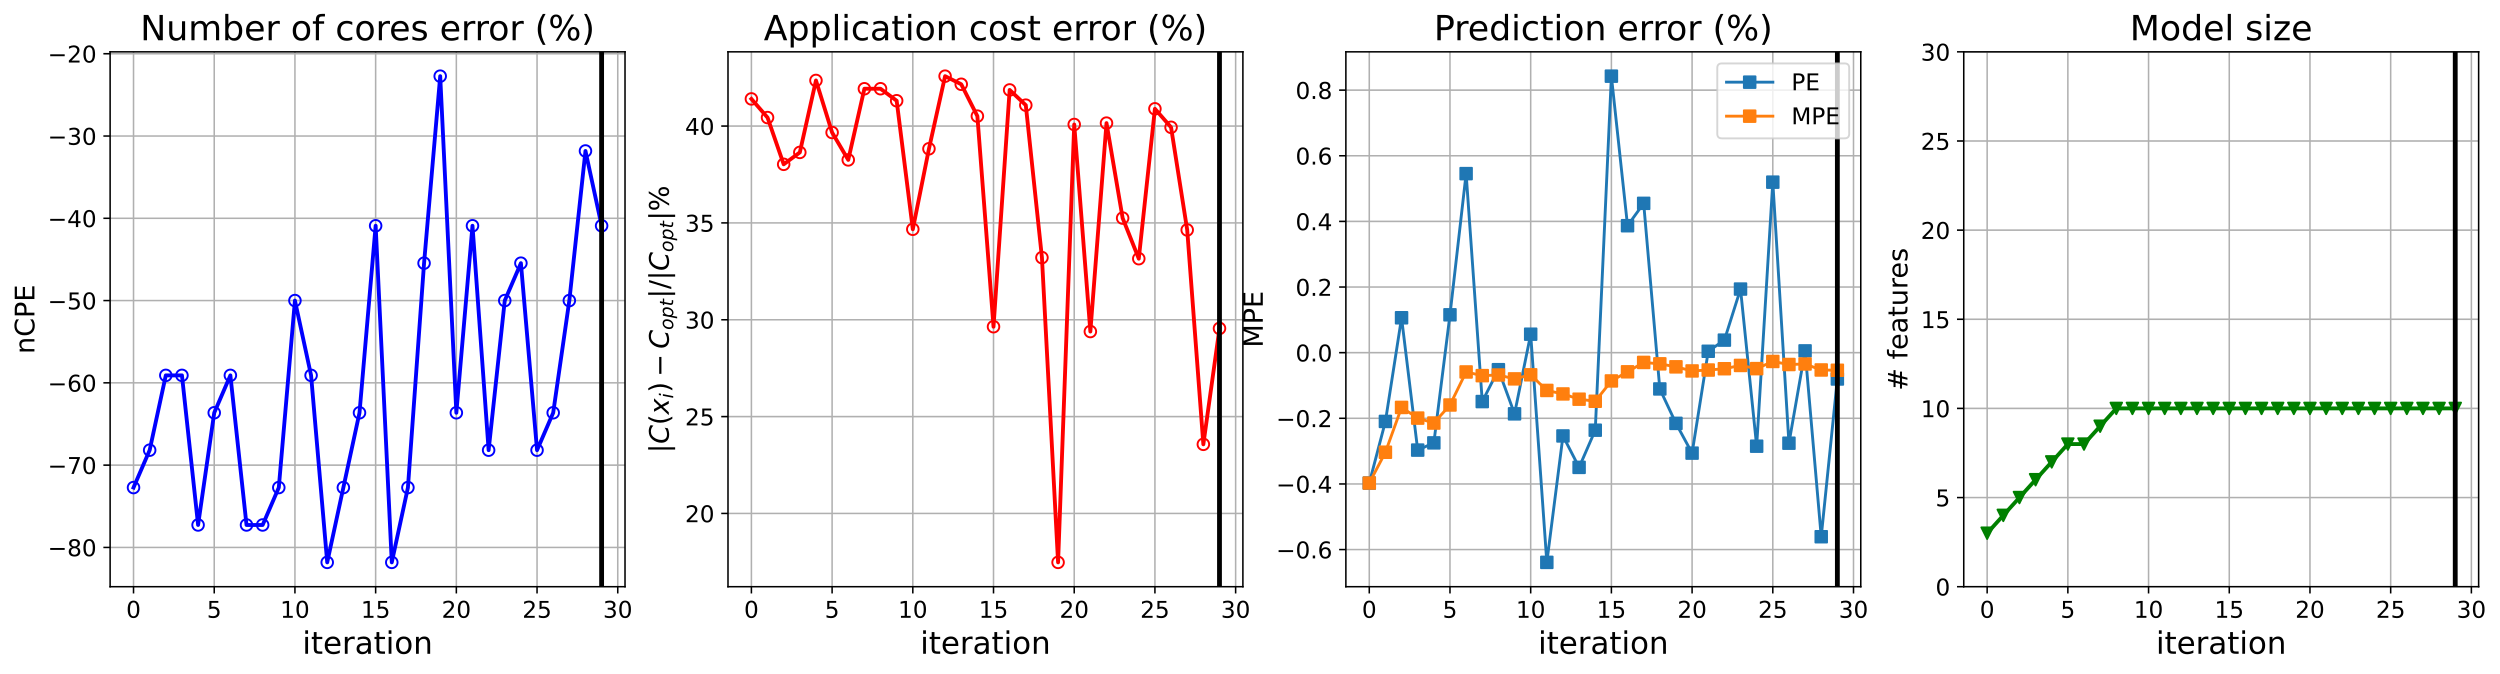 <?xml version="1.0" encoding="utf-8" standalone="no"?>
<!DOCTYPE svg PUBLIC "-//W3C//DTD SVG 1.1//EN"
  "http://www.w3.org/Graphics/SVG/1.1/DTD/svg11.dtd">
<!-- Created with matplotlib (https://matplotlib.org/) -->
<svg height="349.376pt" version="1.1" viewBox="0 0 1295.745 349.376" width="1295.745pt" xmlns="http://www.w3.org/2000/svg" xmlns:xlink="http://www.w3.org/1999/xlink">
 <defs>
  <style type="text/css">
*{stroke-linecap:butt;stroke-linejoin:round;}
  </style>
 </defs>
 <g id="figure_1">
  <g id="patch_1">
   <path d="M 0 349.376 
L 1295.745 349.376 
L 1295.745 0 
L 0 0 
z
" style="fill:#ffffff;"/>
  </g>
  <g id="axes_1">
   <g id="patch_2">
    <path d="M 57.075 304.077 
L 323.945 304.077 
L 323.945 26.877 
L 57.075 26.877 
z
" style="fill:#ffffff;"/>
   </g>
   <g id="matplotlib.axis_1">
    <g id="xtick_1">
     <g id="line2d_1">
      <path clip-path="url(#pb03cc70b1e)" d="M 69.205 304.077 
L 69.205 26.877 
" style="fill:none;stroke:#b0b0b0;stroke-linecap:square;stroke-width:0.8;"/>
     </g>
     <g id="line2d_2">
      <defs>
       <path d="M 0 0 
L 0 3.5 
" id="m60d452d822" style="stroke:#000000;stroke-width:0.8;"/>
      </defs>
      <g>
       <use style="stroke:#000000;stroke-width:0.8;" x="69.205" xlink:href="#m60d452d822" y="304.077"/>
      </g>
     </g>
     <g id="text_1">
      <!-- 0 -->
      <defs>
       <path d="M 31.781 66.406 
Q 24.172 66.406 20.328 58.906 
Q 16.5 51.422 16.5 36.375 
Q 16.5 21.391 20.328 13.891 
Q 24.172 6.391 31.781 6.391 
Q 39.453 6.391 43.281 13.891 
Q 47.125 21.391 47.125 36.375 
Q 47.125 51.422 43.281 58.906 
Q 39.453 66.406 31.781 66.406 
z
M 31.781 74.219 
Q 44.047 74.219 50.516 64.516 
Q 56.984 54.828 56.984 36.375 
Q 56.984 17.969 50.516 8.266 
Q 44.047 -1.422 31.781 -1.422 
Q 19.531 -1.422 13.062 8.266 
Q 6.594 17.969 6.594 36.375 
Q 6.594 54.828 13.062 64.516 
Q 19.531 74.219 31.781 74.219 
z
" id="DejaVuSans-48"/>
      </defs>
      <g transform="translate(65.388 320.195)scale(0.12 -0.12)">
       <use xlink:href="#DejaVuSans-48"/>
      </g>
     </g>
    </g>
    <g id="xtick_2">
     <g id="line2d_3">
      <path clip-path="url(#pb03cc70b1e)" d="M 111.035 304.077 
L 111.035 26.877 
" style="fill:none;stroke:#b0b0b0;stroke-linecap:square;stroke-width:0.8;"/>
     </g>
     <g id="line2d_4">
      <g>
       <use style="stroke:#000000;stroke-width:0.8;" x="111.035" xlink:href="#m60d452d822" y="304.077"/>
      </g>
     </g>
     <g id="text_2">
      <!-- 5 -->
      <defs>
       <path d="M 10.797 72.906 
L 49.516 72.906 
L 49.516 64.594 
L 19.828 64.594 
L 19.828 46.734 
Q 21.969 47.469 24.109 47.828 
Q 26.266 48.188 28.422 48.188 
Q 40.625 48.188 47.75 41.5 
Q 54.891 34.812 54.891 23.391 
Q 54.891 11.625 47.562 5.094 
Q 40.234 -1.422 26.906 -1.422 
Q 22.312 -1.422 17.547 -0.641 
Q 12.797 0.141 7.719 1.703 
L 7.719 11.625 
Q 12.109 9.234 16.797 8.062 
Q 21.484 6.891 26.703 6.891 
Q 35.156 6.891 40.078 11.328 
Q 45.016 15.766 45.016 23.391 
Q 45.016 31 40.078 35.438 
Q 35.156 39.891 26.703 39.891 
Q 22.75 39.891 18.812 39.016 
Q 14.891 38.141 10.797 36.281 
z
" id="DejaVuSans-53"/>
      </defs>
      <g transform="translate(107.217 320.195)scale(0.12 -0.12)">
       <use xlink:href="#DejaVuSans-53"/>
      </g>
     </g>
    </g>
    <g id="xtick_3">
     <g id="line2d_5">
      <path clip-path="url(#pb03cc70b1e)" d="M 152.864 304.077 
L 152.864 26.877 
" style="fill:none;stroke:#b0b0b0;stroke-linecap:square;stroke-width:0.8;"/>
     </g>
     <g id="line2d_6">
      <g>
       <use style="stroke:#000000;stroke-width:0.8;" x="152.864" xlink:href="#m60d452d822" y="304.077"/>
      </g>
     </g>
     <g id="text_3">
      <!-- 10 -->
      <defs>
       <path d="M 12.406 8.297 
L 28.516 8.297 
L 28.516 63.922 
L 10.984 60.406 
L 10.984 69.391 
L 28.422 72.906 
L 38.281 72.906 
L 38.281 8.297 
L 54.391 8.297 
L 54.391 0 
L 12.406 0 
z
" id="DejaVuSans-49"/>
      </defs>
      <g transform="translate(145.229 320.195)scale(0.12 -0.12)">
       <use xlink:href="#DejaVuSans-49"/>
       <use x="63.623" xlink:href="#DejaVuSans-48"/>
      </g>
     </g>
    </g>
    <g id="xtick_4">
     <g id="line2d_7">
      <path clip-path="url(#pb03cc70b1e)" d="M 194.693 304.077 
L 194.693 26.877 
" style="fill:none;stroke:#b0b0b0;stroke-linecap:square;stroke-width:0.8;"/>
     </g>
     <g id="line2d_8">
      <g>
       <use style="stroke:#000000;stroke-width:0.8;" x="194.693" xlink:href="#m60d452d822" y="304.077"/>
      </g>
     </g>
     <g id="text_4">
      <!-- 15 -->
      <g transform="translate(187.058 320.195)scale(0.12 -0.12)">
       <use xlink:href="#DejaVuSans-49"/>
       <use x="63.623" xlink:href="#DejaVuSans-53"/>
      </g>
     </g>
    </g>
    <g id="xtick_5">
     <g id="line2d_9">
      <path clip-path="url(#pb03cc70b1e)" d="M 236.522 304.077 
L 236.522 26.877 
" style="fill:none;stroke:#b0b0b0;stroke-linecap:square;stroke-width:0.8;"/>
     </g>
     <g id="line2d_10">
      <g>
       <use style="stroke:#000000;stroke-width:0.8;" x="236.522" xlink:href="#m60d452d822" y="304.077"/>
      </g>
     </g>
     <g id="text_5">
      <!-- 20 -->
      <defs>
       <path d="M 19.188 8.297 
L 53.609 8.297 
L 53.609 0 
L 7.328 0 
L 7.328 8.297 
Q 12.938 14.109 22.625 23.891 
Q 32.328 33.688 34.812 36.531 
Q 39.547 41.844 41.422 45.531 
Q 43.312 49.219 43.312 52.781 
Q 43.312 58.594 39.234 62.25 
Q 35.156 65.922 28.609 65.922 
Q 23.969 65.922 18.812 64.312 
Q 13.672 62.703 7.812 59.422 
L 7.812 69.391 
Q 13.766 71.781 18.938 73 
Q 24.125 74.219 28.422 74.219 
Q 39.75 74.219 46.484 68.547 
Q 53.219 62.891 53.219 53.422 
Q 53.219 48.922 51.531 44.891 
Q 49.859 40.875 45.406 35.406 
Q 44.188 33.984 37.641 27.219 
Q 31.109 20.453 19.188 8.297 
z
" id="DejaVuSans-50"/>
      </defs>
      <g transform="translate(228.887 320.195)scale(0.12 -0.12)">
       <use xlink:href="#DejaVuSans-50"/>
       <use x="63.623" xlink:href="#DejaVuSans-48"/>
      </g>
     </g>
    </g>
    <g id="xtick_6">
     <g id="line2d_11">
      <path clip-path="url(#pb03cc70b1e)" d="M 278.351 304.077 
L 278.351 26.877 
" style="fill:none;stroke:#b0b0b0;stroke-linecap:square;stroke-width:0.8;"/>
     </g>
     <g id="line2d_12">
      <g>
       <use style="stroke:#000000;stroke-width:0.8;" x="278.351" xlink:href="#m60d452d822" y="304.077"/>
      </g>
     </g>
     <g id="text_6">
      <!-- 25 -->
      <g transform="translate(270.716 320.195)scale(0.12 -0.12)">
       <use xlink:href="#DejaVuSans-50"/>
       <use x="63.623" xlink:href="#DejaVuSans-53"/>
      </g>
     </g>
    </g>
    <g id="xtick_7">
     <g id="line2d_13">
      <path clip-path="url(#pb03cc70b1e)" d="M 320.18 304.077 
L 320.18 26.877 
" style="fill:none;stroke:#b0b0b0;stroke-linecap:square;stroke-width:0.8;"/>
     </g>
     <g id="line2d_14">
      <g>
       <use style="stroke:#000000;stroke-width:0.8;" x="320.18" xlink:href="#m60d452d822" y="304.077"/>
      </g>
     </g>
     <g id="text_7">
      <!-- 30 -->
      <defs>
       <path d="M 40.578 39.312 
Q 47.656 37.797 51.625 33 
Q 55.609 28.219 55.609 21.188 
Q 55.609 10.406 48.188 4.484 
Q 40.766 -1.422 27.094 -1.422 
Q 22.516 -1.422 17.656 -0.516 
Q 12.797 0.391 7.625 2.203 
L 7.625 11.719 
Q 11.719 9.328 16.594 8.109 
Q 21.484 6.891 26.812 6.891 
Q 36.078 6.891 40.938 10.547 
Q 45.797 14.203 45.797 21.188 
Q 45.797 27.641 41.281 31.266 
Q 36.766 34.906 28.719 34.906 
L 20.219 34.906 
L 20.219 43.016 
L 29.109 43.016 
Q 36.375 43.016 40.234 45.922 
Q 44.094 48.828 44.094 54.297 
Q 44.094 59.906 40.109 62.906 
Q 36.141 65.922 28.719 65.922 
Q 24.656 65.922 20.016 65.031 
Q 15.375 64.156 9.812 62.312 
L 9.812 71.094 
Q 15.438 72.656 20.344 73.438 
Q 25.25 74.219 29.594 74.219 
Q 40.828 74.219 47.359 69.109 
Q 53.906 64.016 53.906 55.328 
Q 53.906 49.266 50.438 45.094 
Q 46.969 40.922 40.578 39.312 
z
" id="DejaVuSans-51"/>
      </defs>
      <g transform="translate(312.545 320.195)scale(0.12 -0.12)">
       <use xlink:href="#DejaVuSans-51"/>
       <use x="63.623" xlink:href="#DejaVuSans-48"/>
      </g>
     </g>
    </g>
    <g id="text_8">
     <!-- iteration -->
     <defs>
      <path d="M 9.422 54.688 
L 18.406 54.688 
L 18.406 0 
L 9.422 0 
z
M 9.422 75.984 
L 18.406 75.984 
L 18.406 64.594 
L 9.422 64.594 
z
" id="DejaVuSans-105"/>
      <path d="M 18.312 70.219 
L 18.312 54.688 
L 36.812 54.688 
L 36.812 47.703 
L 18.312 47.703 
L 18.312 18.016 
Q 18.312 11.328 20.141 9.422 
Q 21.969 7.516 27.594 7.516 
L 36.812 7.516 
L 36.812 0 
L 27.594 0 
Q 17.188 0 13.234 3.875 
Q 9.281 7.766 9.281 18.016 
L 9.281 47.703 
L 2.688 47.703 
L 2.688 54.688 
L 9.281 54.688 
L 9.281 70.219 
z
" id="DejaVuSans-116"/>
      <path d="M 56.203 29.594 
L 56.203 25.203 
L 14.891 25.203 
Q 15.484 15.922 20.484 11.062 
Q 25.484 6.203 34.422 6.203 
Q 39.594 6.203 44.453 7.469 
Q 49.312 8.734 54.109 11.281 
L 54.109 2.781 
Q 49.266 0.734 44.188 -0.344 
Q 39.109 -1.422 33.891 -1.422 
Q 20.797 -1.422 13.156 6.188 
Q 5.516 13.812 5.516 26.812 
Q 5.516 40.234 12.766 48.109 
Q 20.016 56 32.328 56 
Q 43.359 56 49.781 48.891 
Q 56.203 41.797 56.203 29.594 
z
M 47.219 32.234 
Q 47.125 39.594 43.094 43.984 
Q 39.062 48.391 32.422 48.391 
Q 24.906 48.391 20.391 44.141 
Q 15.875 39.891 15.188 32.172 
z
" id="DejaVuSans-101"/>
      <path d="M 41.109 46.297 
Q 39.594 47.172 37.812 47.578 
Q 36.031 48 33.891 48 
Q 26.266 48 22.188 43.047 
Q 18.109 38.094 18.109 28.812 
L 18.109 0 
L 9.078 0 
L 9.078 54.688 
L 18.109 54.688 
L 18.109 46.188 
Q 20.953 51.172 25.484 53.578 
Q 30.031 56 36.531 56 
Q 37.453 56 38.578 55.875 
Q 39.703 55.766 41.062 55.516 
z
" id="DejaVuSans-114"/>
      <path d="M 34.281 27.484 
Q 23.391 27.484 19.188 25 
Q 14.984 22.516 14.984 16.5 
Q 14.984 11.719 18.141 8.906 
Q 21.297 6.109 26.703 6.109 
Q 34.188 6.109 38.703 11.406 
Q 43.219 16.703 43.219 25.484 
L 43.219 27.484 
z
M 52.203 31.203 
L 52.203 0 
L 43.219 0 
L 43.219 8.297 
Q 40.141 3.328 35.547 0.953 
Q 30.953 -1.422 24.312 -1.422 
Q 15.922 -1.422 10.953 3.297 
Q 6 8.016 6 15.922 
Q 6 25.141 12.172 29.828 
Q 18.359 34.516 30.609 34.516 
L 43.219 34.516 
L 43.219 35.406 
Q 43.219 41.609 39.141 45 
Q 35.062 48.391 27.688 48.391 
Q 23 48.391 18.547 47.266 
Q 14.109 46.141 10.016 43.891 
L 10.016 52.203 
Q 14.938 54.109 19.578 55.047 
Q 24.219 56 28.609 56 
Q 40.484 56 46.344 49.844 
Q 52.203 43.703 52.203 31.203 
z
" id="DejaVuSans-97"/>
      <path d="M 30.609 48.391 
Q 23.391 48.391 19.188 42.75 
Q 14.984 37.109 14.984 27.297 
Q 14.984 17.484 19.156 11.844 
Q 23.344 6.203 30.609 6.203 
Q 37.797 6.203 41.984 11.859 
Q 46.188 17.531 46.188 27.297 
Q 46.188 37.016 41.984 42.703 
Q 37.797 48.391 30.609 48.391 
z
M 30.609 56 
Q 42.328 56 49.016 48.375 
Q 55.719 40.766 55.719 27.297 
Q 55.719 13.875 49.016 6.219 
Q 42.328 -1.422 30.609 -1.422 
Q 18.844 -1.422 12.172 6.219 
Q 5.516 13.875 5.516 27.297 
Q 5.516 40.766 12.172 48.375 
Q 18.844 56 30.609 56 
z
" id="DejaVuSans-111"/>
      <path d="M 54.891 33.016 
L 54.891 0 
L 45.906 0 
L 45.906 32.719 
Q 45.906 40.484 42.875 44.328 
Q 39.844 48.188 33.797 48.188 
Q 26.516 48.188 22.312 43.547 
Q 18.109 38.922 18.109 30.906 
L 18.109 0 
L 9.078 0 
L 9.078 54.688 
L 18.109 54.688 
L 18.109 46.188 
Q 21.344 51.125 25.703 53.562 
Q 30.078 56 35.797 56 
Q 45.219 56 50.047 50.172 
Q 54.891 44.344 54.891 33.016 
z
" id="DejaVuSans-110"/>
     </defs>
     <g transform="translate(156.714 338.848)scale(0.16 -0.16)">
      <use xlink:href="#DejaVuSans-105"/>
      <use x="27.783" xlink:href="#DejaVuSans-116"/>
      <use x="66.992" xlink:href="#DejaVuSans-101"/>
      <use x="128.516" xlink:href="#DejaVuSans-114"/>
      <use x="169.629" xlink:href="#DejaVuSans-97"/>
      <use x="230.908" xlink:href="#DejaVuSans-116"/>
      <use x="270.117" xlink:href="#DejaVuSans-105"/>
      <use x="297.9" xlink:href="#DejaVuSans-111"/>
      <use x="359.082" xlink:href="#DejaVuSans-110"/>
     </g>
    </g>
   </g>
   <g id="matplotlib.axis_2">
    <g id="ytick_1">
     <g id="line2d_15">
      <path clip-path="url(#pb03cc70b1e)" d="M 57.075 283.723 
L 323.945 283.723 
" style="fill:none;stroke:#b0b0b0;stroke-linecap:square;stroke-width:0.8;"/>
     </g>
     <g id="line2d_16">
      <defs>
       <path d="M 0 0 
L -3.5 0 
" id="m0690311602" style="stroke:#000000;stroke-width:0.8;"/>
      </defs>
      <g>
       <use style="stroke:#000000;stroke-width:0.8;" x="57.075" xlink:href="#m0690311602" y="283.723"/>
      </g>
     </g>
     <g id="text_9">
      <!-- −80 -->
      <defs>
       <path d="M 10.594 35.5 
L 73.188 35.5 
L 73.188 27.203 
L 10.594 27.203 
z
" id="DejaVuSans-8722"/>
       <path d="M 31.781 34.625 
Q 24.75 34.625 20.719 30.859 
Q 16.703 27.094 16.703 20.516 
Q 16.703 13.922 20.719 10.156 
Q 24.75 6.391 31.781 6.391 
Q 38.812 6.391 42.859 10.172 
Q 46.922 13.969 46.922 20.516 
Q 46.922 27.094 42.891 30.859 
Q 38.875 34.625 31.781 34.625 
z
M 21.922 38.812 
Q 15.578 40.375 12.031 44.719 
Q 8.5 49.078 8.5 55.328 
Q 8.5 64.062 14.719 69.141 
Q 20.953 74.219 31.781 74.219 
Q 42.672 74.219 48.875 69.141 
Q 55.078 64.062 55.078 55.328 
Q 55.078 49.078 51.531 44.719 
Q 48 40.375 41.703 38.812 
Q 48.828 37.156 52.797 32.312 
Q 56.781 27.484 56.781 20.516 
Q 56.781 9.906 50.312 4.234 
Q 43.844 -1.422 31.781 -1.422 
Q 19.734 -1.422 13.25 4.234 
Q 6.781 9.906 6.781 20.516 
Q 6.781 27.484 10.781 32.312 
Q 14.797 37.156 21.922 38.812 
z
M 18.312 54.391 
Q 18.312 48.734 21.844 45.562 
Q 25.391 42.391 31.781 42.391 
Q 38.141 42.391 41.719 45.562 
Q 45.312 48.734 45.312 54.391 
Q 45.312 60.062 41.719 63.234 
Q 38.141 66.406 31.781 66.406 
Q 25.391 66.406 21.844 63.234 
Q 18.312 60.062 18.312 54.391 
z
" id="DejaVuSans-56"/>
      </defs>
      <g transform="translate(24.749 288.282)scale(0.12 -0.12)">
       <use xlink:href="#DejaVuSans-8722"/>
       <use x="83.789" xlink:href="#DejaVuSans-56"/>
       <use x="147.412" xlink:href="#DejaVuSans-48"/>
      </g>
     </g>
    </g>
    <g id="ytick_2">
     <g id="line2d_17">
      <path clip-path="url(#pb03cc70b1e)" d="M 57.075 241.077 
L 323.945 241.077 
" style="fill:none;stroke:#b0b0b0;stroke-linecap:square;stroke-width:0.8;"/>
     </g>
     <g id="line2d_18">
      <g>
       <use style="stroke:#000000;stroke-width:0.8;" x="57.075" xlink:href="#m0690311602" y="241.077"/>
      </g>
     </g>
     <g id="text_10">
      <!-- −70 -->
      <defs>
       <path d="M 8.203 72.906 
L 55.078 72.906 
L 55.078 68.703 
L 28.609 0 
L 18.312 0 
L 43.219 64.594 
L 8.203 64.594 
z
" id="DejaVuSans-55"/>
      </defs>
      <g transform="translate(24.749 245.636)scale(0.12 -0.12)">
       <use xlink:href="#DejaVuSans-8722"/>
       <use x="83.789" xlink:href="#DejaVuSans-55"/>
       <use x="147.412" xlink:href="#DejaVuSans-48"/>
      </g>
     </g>
    </g>
    <g id="ytick_3">
     <g id="line2d_19">
      <path clip-path="url(#pb03cc70b1e)" d="M 57.075 198.431 
L 323.945 198.431 
" style="fill:none;stroke:#b0b0b0;stroke-linecap:square;stroke-width:0.8;"/>
     </g>
     <g id="line2d_20">
      <g>
       <use style="stroke:#000000;stroke-width:0.8;" x="57.075" xlink:href="#m0690311602" y="198.431"/>
      </g>
     </g>
     <g id="text_11">
      <!-- −60 -->
      <defs>
       <path d="M 33.016 40.375 
Q 26.375 40.375 22.484 35.828 
Q 18.609 31.297 18.609 23.391 
Q 18.609 15.531 22.484 10.953 
Q 26.375 6.391 33.016 6.391 
Q 39.656 6.391 43.531 10.953 
Q 47.406 15.531 47.406 23.391 
Q 47.406 31.297 43.531 35.828 
Q 39.656 40.375 33.016 40.375 
z
M 52.594 71.297 
L 52.594 62.312 
Q 48.875 64.062 45.094 64.984 
Q 41.312 65.922 37.594 65.922 
Q 27.828 65.922 22.672 59.328 
Q 17.531 52.734 16.797 39.406 
Q 19.672 43.656 24.016 45.922 
Q 28.375 48.188 33.594 48.188 
Q 44.578 48.188 50.953 41.516 
Q 57.328 34.859 57.328 23.391 
Q 57.328 12.156 50.688 5.359 
Q 44.047 -1.422 33.016 -1.422 
Q 20.359 -1.422 13.672 8.266 
Q 6.984 17.969 6.984 36.375 
Q 6.984 53.656 15.188 63.938 
Q 23.391 74.219 37.203 74.219 
Q 40.922 74.219 44.703 73.484 
Q 48.484 72.75 52.594 71.297 
z
" id="DejaVuSans-54"/>
      </defs>
      <g transform="translate(24.749 202.99)scale(0.12 -0.12)">
       <use xlink:href="#DejaVuSans-8722"/>
       <use x="83.789" xlink:href="#DejaVuSans-54"/>
       <use x="147.412" xlink:href="#DejaVuSans-48"/>
      </g>
     </g>
    </g>
    <g id="ytick_4">
     <g id="line2d_21">
      <path clip-path="url(#pb03cc70b1e)" d="M 57.075 155.785 
L 323.945 155.785 
" style="fill:none;stroke:#b0b0b0;stroke-linecap:square;stroke-width:0.8;"/>
     </g>
     <g id="line2d_22">
      <g>
       <use style="stroke:#000000;stroke-width:0.8;" x="57.075" xlink:href="#m0690311602" y="155.785"/>
      </g>
     </g>
     <g id="text_12">
      <!-- −50 -->
      <g transform="translate(24.749 160.344)scale(0.12 -0.12)">
       <use xlink:href="#DejaVuSans-8722"/>
       <use x="83.789" xlink:href="#DejaVuSans-53"/>
       <use x="147.412" xlink:href="#DejaVuSans-48"/>
      </g>
     </g>
    </g>
    <g id="ytick_5">
     <g id="line2d_23">
      <path clip-path="url(#pb03cc70b1e)" d="M 57.075 113.139 
L 323.945 113.139 
" style="fill:none;stroke:#b0b0b0;stroke-linecap:square;stroke-width:0.8;"/>
     </g>
     <g id="line2d_24">
      <g>
       <use style="stroke:#000000;stroke-width:0.8;" x="57.075" xlink:href="#m0690311602" y="113.139"/>
      </g>
     </g>
     <g id="text_13">
      <!-- −40 -->
      <defs>
       <path d="M 37.797 64.312 
L 12.891 25.391 
L 37.797 25.391 
z
M 35.203 72.906 
L 47.609 72.906 
L 47.609 25.391 
L 58.016 25.391 
L 58.016 17.188 
L 47.609 17.188 
L 47.609 0 
L 37.797 0 
L 37.797 17.188 
L 4.891 17.188 
L 4.891 26.703 
z
" id="DejaVuSans-52"/>
      </defs>
      <g transform="translate(24.749 117.698)scale(0.12 -0.12)">
       <use xlink:href="#DejaVuSans-8722"/>
       <use x="83.789" xlink:href="#DejaVuSans-52"/>
       <use x="147.412" xlink:href="#DejaVuSans-48"/>
      </g>
     </g>
    </g>
    <g id="ytick_6">
     <g id="line2d_25">
      <path clip-path="url(#pb03cc70b1e)" d="M 57.075 70.493 
L 323.945 70.493 
" style="fill:none;stroke:#b0b0b0;stroke-linecap:square;stroke-width:0.8;"/>
     </g>
     <g id="line2d_26">
      <g>
       <use style="stroke:#000000;stroke-width:0.8;" x="57.075" xlink:href="#m0690311602" y="70.493"/>
      </g>
     </g>
     <g id="text_14">
      <!-- −30 -->
      <g transform="translate(24.749 75.052)scale(0.12 -0.12)">
       <use xlink:href="#DejaVuSans-8722"/>
       <use x="83.789" xlink:href="#DejaVuSans-51"/>
       <use x="147.412" xlink:href="#DejaVuSans-48"/>
      </g>
     </g>
    </g>
    <g id="ytick_7">
     <g id="line2d_27">
      <path clip-path="url(#pb03cc70b1e)" d="M 57.075 27.846 
L 323.945 27.846 
" style="fill:none;stroke:#b0b0b0;stroke-linecap:square;stroke-width:0.8;"/>
     </g>
     <g id="line2d_28">
      <g>
       <use style="stroke:#000000;stroke-width:0.8;" x="57.075" xlink:href="#m0690311602" y="27.846"/>
      </g>
     </g>
     <g id="text_15">
      <!-- −20 -->
      <g transform="translate(24.749 32.405)scale(0.12 -0.12)">
       <use xlink:href="#DejaVuSans-8722"/>
       <use x="83.789" xlink:href="#DejaVuSans-50"/>
       <use x="147.412" xlink:href="#DejaVuSans-48"/>
      </g>
     </g>
    </g>
    <g id="text_16">
     <!-- nCPE -->
     <defs>
      <path d="M 64.406 67.281 
L 64.406 56.891 
Q 59.422 61.531 53.781 63.812 
Q 48.141 66.109 41.797 66.109 
Q 29.297 66.109 22.656 58.469 
Q 16.016 50.828 16.016 36.375 
Q 16.016 21.969 22.656 14.328 
Q 29.297 6.688 41.797 6.688 
Q 48.141 6.688 53.781 8.984 
Q 59.422 11.281 64.406 15.922 
L 64.406 5.609 
Q 59.234 2.094 53.438 0.328 
Q 47.656 -1.422 41.219 -1.422 
Q 24.656 -1.422 15.125 8.703 
Q 5.609 18.844 5.609 36.375 
Q 5.609 53.953 15.125 64.078 
Q 24.656 74.219 41.219 74.219 
Q 47.75 74.219 53.531 72.484 
Q 59.328 70.75 64.406 67.281 
z
" id="DejaVuSans-67"/>
      <path d="M 19.672 64.797 
L 19.672 37.406 
L 32.078 37.406 
Q 38.969 37.406 42.719 40.969 
Q 46.484 44.531 46.484 51.125 
Q 46.484 57.672 42.719 61.234 
Q 38.969 64.797 32.078 64.797 
z
M 9.812 72.906 
L 32.078 72.906 
Q 44.344 72.906 50.609 67.359 
Q 56.891 61.812 56.891 51.125 
Q 56.891 40.328 50.609 34.812 
Q 44.344 29.297 32.078 29.297 
L 19.672 29.297 
L 19.672 0 
L 9.812 0 
z
" id="DejaVuSans-80"/>
      <path d="M 9.812 72.906 
L 55.906 72.906 
L 55.906 64.594 
L 19.672 64.594 
L 19.672 43.016 
L 54.391 43.016 
L 54.391 34.719 
L 19.672 34.719 
L 19.672 8.297 
L 56.781 8.297 
L 56.781 0 
L 9.812 0 
z
" id="DejaVuSans-69"/>
     </defs>
     <g transform="translate(17.838 183.445)rotate(-90)scale(0.14 -0.14)">
      <use xlink:href="#DejaVuSans-110"/>
      <use x="63.379" xlink:href="#DejaVuSans-67"/>
      <use x="133.203" xlink:href="#DejaVuSans-80"/>
      <use x="193.506" xlink:href="#DejaVuSans-69"/>
     </g>
    </g>
   </g>
   <g id="line2d_29">
    <path clip-path="url(#pb03cc70b1e)" d="M 69.205 252.708 
L 77.571 233.323 
L 85.937 194.554 
L 94.303 194.554 
L 102.669 272.093 
L 111.035 213.939 
L 119.4 194.554 
L 127.766 272.093 
L 136.132 272.093 
L 144.498 252.708 
L 152.864 155.785 
L 161.229 194.554 
L 169.595 291.477 
L 177.961 252.708 
L 186.327 213.939 
L 194.693 117.016 
L 203.059 291.477 
L 211.424 252.708 
L 219.79 136.4 
L 228.156 39.477 
L 236.522 213.939 
L 244.888 117.016 
L 253.253 233.323 
L 261.619 155.785 
L 269.985 136.4 
L 278.351 233.323 
L 286.717 213.939 
L 295.082 155.785 
L 303.448 78.246 
L 311.814 117.016 
" style="fill:none;stroke:#0000ff;stroke-linecap:square;stroke-width:2;"/>
    <defs>
     <path d="M 0 3 
C 0.796 3 1.559 2.684 2.121 2.121 
C 2.684 1.559 3 0.796 3 0 
C 3 -0.796 2.684 -1.559 2.121 -2.121 
C 1.559 -2.684 0.796 -3 0 -3 
C -0.796 -3 -1.559 -2.684 -2.121 -2.121 
C -2.684 -1.559 -3 -0.796 -3 0 
C -3 0.796 -2.684 1.559 -2.121 2.121 
C -1.559 2.684 -0.796 3 0 3 
z
" id="ma1801ae7fc" style="stroke:#0000ff;"/>
    </defs>
    <g clip-path="url(#pb03cc70b1e)">
     <use style="fill-opacity:0;stroke:#0000ff;" x="69.205" xlink:href="#ma1801ae7fc" y="252.708"/>
     <use style="fill-opacity:0;stroke:#0000ff;" x="77.571" xlink:href="#ma1801ae7fc" y="233.323"/>
     <use style="fill-opacity:0;stroke:#0000ff;" x="85.937" xlink:href="#ma1801ae7fc" y="194.554"/>
     <use style="fill-opacity:0;stroke:#0000ff;" x="94.303" xlink:href="#ma1801ae7fc" y="194.554"/>
     <use style="fill-opacity:0;stroke:#0000ff;" x="102.669" xlink:href="#ma1801ae7fc" y="272.093"/>
     <use style="fill-opacity:0;stroke:#0000ff;" x="111.035" xlink:href="#ma1801ae7fc" y="213.939"/>
     <use style="fill-opacity:0;stroke:#0000ff;" x="119.4" xlink:href="#ma1801ae7fc" y="194.554"/>
     <use style="fill-opacity:0;stroke:#0000ff;" x="127.766" xlink:href="#ma1801ae7fc" y="272.093"/>
     <use style="fill-opacity:0;stroke:#0000ff;" x="136.132" xlink:href="#ma1801ae7fc" y="272.093"/>
     <use style="fill-opacity:0;stroke:#0000ff;" x="144.498" xlink:href="#ma1801ae7fc" y="252.708"/>
     <use style="fill-opacity:0;stroke:#0000ff;" x="152.864" xlink:href="#ma1801ae7fc" y="155.785"/>
     <use style="fill-opacity:0;stroke:#0000ff;" x="161.229" xlink:href="#ma1801ae7fc" y="194.554"/>
     <use style="fill-opacity:0;stroke:#0000ff;" x="169.595" xlink:href="#ma1801ae7fc" y="291.477"/>
     <use style="fill-opacity:0;stroke:#0000ff;" x="177.961" xlink:href="#ma1801ae7fc" y="252.708"/>
     <use style="fill-opacity:0;stroke:#0000ff;" x="186.327" xlink:href="#ma1801ae7fc" y="213.939"/>
     <use style="fill-opacity:0;stroke:#0000ff;" x="194.693" xlink:href="#ma1801ae7fc" y="117.016"/>
     <use style="fill-opacity:0;stroke:#0000ff;" x="203.059" xlink:href="#ma1801ae7fc" y="291.477"/>
     <use style="fill-opacity:0;stroke:#0000ff;" x="211.424" xlink:href="#ma1801ae7fc" y="252.708"/>
     <use style="fill-opacity:0;stroke:#0000ff;" x="219.79" xlink:href="#ma1801ae7fc" y="136.4"/>
     <use style="fill-opacity:0;stroke:#0000ff;" x="228.156" xlink:href="#ma1801ae7fc" y="39.477"/>
     <use style="fill-opacity:0;stroke:#0000ff;" x="236.522" xlink:href="#ma1801ae7fc" y="213.939"/>
     <use style="fill-opacity:0;stroke:#0000ff;" x="244.888" xlink:href="#ma1801ae7fc" y="117.016"/>
     <use style="fill-opacity:0;stroke:#0000ff;" x="253.253" xlink:href="#ma1801ae7fc" y="233.323"/>
     <use style="fill-opacity:0;stroke:#0000ff;" x="261.619" xlink:href="#ma1801ae7fc" y="155.785"/>
     <use style="fill-opacity:0;stroke:#0000ff;" x="269.985" xlink:href="#ma1801ae7fc" y="136.4"/>
     <use style="fill-opacity:0;stroke:#0000ff;" x="278.351" xlink:href="#ma1801ae7fc" y="233.323"/>
     <use style="fill-opacity:0;stroke:#0000ff;" x="286.717" xlink:href="#ma1801ae7fc" y="213.939"/>
     <use style="fill-opacity:0;stroke:#0000ff;" x="295.082" xlink:href="#ma1801ae7fc" y="155.785"/>
     <use style="fill-opacity:0;stroke:#0000ff;" x="303.448" xlink:href="#ma1801ae7fc" y="78.246"/>
     <use style="fill-opacity:0;stroke:#0000ff;" x="311.814" xlink:href="#ma1801ae7fc" y="117.016"/>
    </g>
   </g>
   <g id="line2d_30">
    <path clip-path="url(#pb03cc70b1e)" d="M 311.814 304.077 
L 311.814 26.877 
" style="fill:none;stroke:#000000;stroke-linecap:square;stroke-width:2.5;"/>
   </g>
   <g id="patch_3">
    <path d="M 57.075 304.077 
L 57.075 26.877 
" style="fill:none;stroke:#000000;stroke-linecap:square;stroke-linejoin:miter;stroke-width:0.8;"/>
   </g>
   <g id="patch_4">
    <path d="M 323.945 304.077 
L 323.945 26.877 
" style="fill:none;stroke:#000000;stroke-linecap:square;stroke-linejoin:miter;stroke-width:0.8;"/>
   </g>
   <g id="patch_5">
    <path d="M 57.075 304.077 
L 323.945 304.077 
" style="fill:none;stroke:#000000;stroke-linecap:square;stroke-linejoin:miter;stroke-width:0.8;"/>
   </g>
   <g id="patch_6">
    <path d="M 57.075 26.877 
L 323.945 26.877 
" style="fill:none;stroke:#000000;stroke-linecap:square;stroke-linejoin:miter;stroke-width:0.8;"/>
   </g>
   <g id="text_17">
    <!-- Number of cores error (%) -->
    <defs>
     <path d="M 9.812 72.906 
L 23.094 72.906 
L 55.422 11.922 
L 55.422 72.906 
L 64.984 72.906 
L 64.984 0 
L 51.703 0 
L 19.391 60.984 
L 19.391 0 
L 9.812 0 
z
" id="DejaVuSans-78"/>
     <path d="M 8.5 21.578 
L 8.5 54.688 
L 17.484 54.688 
L 17.484 21.922 
Q 17.484 14.156 20.5 10.266 
Q 23.531 6.391 29.594 6.391 
Q 36.859 6.391 41.078 11.031 
Q 45.312 15.672 45.312 23.688 
L 45.312 54.688 
L 54.297 54.688 
L 54.297 0 
L 45.312 0 
L 45.312 8.406 
Q 42.047 3.422 37.719 1 
Q 33.406 -1.422 27.688 -1.422 
Q 18.266 -1.422 13.375 4.438 
Q 8.5 10.297 8.5 21.578 
z
M 31.109 56 
z
" id="DejaVuSans-117"/>
     <path d="M 52 44.188 
Q 55.375 50.25 60.062 53.125 
Q 64.75 56 71.094 56 
Q 79.641 56 84.281 50.016 
Q 88.922 44.047 88.922 33.016 
L 88.922 0 
L 79.891 0 
L 79.891 32.719 
Q 79.891 40.578 77.094 44.375 
Q 74.312 48.188 68.609 48.188 
Q 61.625 48.188 57.562 43.547 
Q 53.516 38.922 53.516 30.906 
L 53.516 0 
L 44.484 0 
L 44.484 32.719 
Q 44.484 40.625 41.703 44.406 
Q 38.922 48.188 33.109 48.188 
Q 26.219 48.188 22.156 43.531 
Q 18.109 38.875 18.109 30.906 
L 18.109 0 
L 9.078 0 
L 9.078 54.688 
L 18.109 54.688 
L 18.109 46.188 
Q 21.188 51.219 25.484 53.609 
Q 29.781 56 35.688 56 
Q 41.656 56 45.828 52.969 
Q 50 49.953 52 44.188 
z
" id="DejaVuSans-109"/>
     <path d="M 48.688 27.297 
Q 48.688 37.203 44.609 42.844 
Q 40.531 48.484 33.406 48.484 
Q 26.266 48.484 22.188 42.844 
Q 18.109 37.203 18.109 27.297 
Q 18.109 17.391 22.188 11.75 
Q 26.266 6.109 33.406 6.109 
Q 40.531 6.109 44.609 11.75 
Q 48.688 17.391 48.688 27.297 
z
M 18.109 46.391 
Q 20.953 51.266 25.266 53.625 
Q 29.594 56 35.594 56 
Q 45.562 56 51.781 48.094 
Q 58.016 40.188 58.016 27.297 
Q 58.016 14.406 51.781 6.484 
Q 45.562 -1.422 35.594 -1.422 
Q 29.594 -1.422 25.266 0.953 
Q 20.953 3.328 18.109 8.203 
L 18.109 0 
L 9.078 0 
L 9.078 75.984 
L 18.109 75.984 
z
" id="DejaVuSans-98"/>
     <path id="DejaVuSans-32"/>
     <path d="M 37.109 75.984 
L 37.109 68.5 
L 28.516 68.5 
Q 23.688 68.5 21.797 66.547 
Q 19.922 64.594 19.922 59.516 
L 19.922 54.688 
L 34.719 54.688 
L 34.719 47.703 
L 19.922 47.703 
L 19.922 0 
L 10.891 0 
L 10.891 47.703 
L 2.297 47.703 
L 2.297 54.688 
L 10.891 54.688 
L 10.891 58.5 
Q 10.891 67.625 15.141 71.797 
Q 19.391 75.984 28.609 75.984 
z
" id="DejaVuSans-102"/>
     <path d="M 48.781 52.594 
L 48.781 44.188 
Q 44.969 46.297 41.141 47.344 
Q 37.312 48.391 33.406 48.391 
Q 24.656 48.391 19.812 42.844 
Q 14.984 37.312 14.984 27.297 
Q 14.984 17.281 19.812 11.734 
Q 24.656 6.203 33.406 6.203 
Q 37.312 6.203 41.141 7.25 
Q 44.969 8.297 48.781 10.406 
L 48.781 2.094 
Q 45.016 0.344 40.984 -0.531 
Q 36.969 -1.422 32.422 -1.422 
Q 20.062 -1.422 12.781 6.344 
Q 5.516 14.109 5.516 27.297 
Q 5.516 40.672 12.859 48.328 
Q 20.219 56 33.016 56 
Q 37.156 56 41.109 55.141 
Q 45.062 54.297 48.781 52.594 
z
" id="DejaVuSans-99"/>
     <path d="M 44.281 53.078 
L 44.281 44.578 
Q 40.484 46.531 36.375 47.5 
Q 32.281 48.484 27.875 48.484 
Q 21.188 48.484 17.844 46.438 
Q 14.5 44.391 14.5 40.281 
Q 14.5 37.156 16.891 35.375 
Q 19.281 33.594 26.516 31.984 
L 29.594 31.297 
Q 39.156 29.25 43.188 25.516 
Q 47.219 21.781 47.219 15.094 
Q 47.219 7.469 41.188 3.016 
Q 35.156 -1.422 24.609 -1.422 
Q 20.219 -1.422 15.453 -0.562 
Q 10.688 0.297 5.422 2 
L 5.422 11.281 
Q 10.406 8.688 15.234 7.391 
Q 20.062 6.109 24.812 6.109 
Q 31.156 6.109 34.562 8.281 
Q 37.984 10.453 37.984 14.406 
Q 37.984 18.062 35.516 20.016 
Q 33.062 21.969 24.703 23.781 
L 21.578 24.516 
Q 13.234 26.266 9.516 29.906 
Q 5.812 33.547 5.812 39.891 
Q 5.812 47.609 11.281 51.797 
Q 16.75 56 26.812 56 
Q 31.781 56 36.172 55.266 
Q 40.578 54.547 44.281 53.078 
z
" id="DejaVuSans-115"/>
     <path d="M 31 75.875 
Q 24.469 64.656 21.281 53.656 
Q 18.109 42.672 18.109 31.391 
Q 18.109 20.125 21.312 9.062 
Q 24.516 -2 31 -13.188 
L 23.188 -13.188 
Q 15.875 -1.703 12.234 9.375 
Q 8.594 20.453 8.594 31.391 
Q 8.594 42.281 12.203 53.312 
Q 15.828 64.359 23.188 75.875 
z
" id="DejaVuSans-40"/>
     <path d="M 72.703 32.078 
Q 68.453 32.078 66.031 28.469 
Q 63.625 24.859 63.625 18.406 
Q 63.625 12.062 66.031 8.422 
Q 68.453 4.781 72.703 4.781 
Q 76.859 4.781 79.266 8.422 
Q 81.688 12.062 81.688 18.406 
Q 81.688 24.812 79.266 28.438 
Q 76.859 32.078 72.703 32.078 
z
M 72.703 38.281 
Q 80.422 38.281 84.953 32.906 
Q 89.5 27.547 89.5 18.406 
Q 89.5 9.281 84.938 3.922 
Q 80.375 -1.422 72.703 -1.422 
Q 64.891 -1.422 60.344 3.922 
Q 55.812 9.281 55.812 18.406 
Q 55.812 27.594 60.375 32.938 
Q 64.938 38.281 72.703 38.281 
z
M 22.312 68.016 
Q 18.109 68.016 15.688 64.375 
Q 13.281 60.75 13.281 54.391 
Q 13.281 47.953 15.672 44.328 
Q 18.062 40.719 22.312 40.719 
Q 26.562 40.719 28.969 44.328 
Q 31.391 47.953 31.391 54.391 
Q 31.391 60.688 28.953 64.344 
Q 26.516 68.016 22.312 68.016 
z
M 66.406 74.219 
L 74.219 74.219 
L 28.609 -1.422 
L 20.797 -1.422 
z
M 22.312 74.219 
Q 30.031 74.219 34.609 68.875 
Q 39.203 63.531 39.203 54.391 
Q 39.203 45.172 34.641 39.844 
Q 30.078 34.516 22.312 34.516 
Q 14.547 34.516 10.031 39.859 
Q 5.516 45.219 5.516 54.391 
Q 5.516 63.484 10.047 68.844 
Q 14.594 74.219 22.312 74.219 
z
" id="DejaVuSans-37"/>
     <path d="M 8.016 75.875 
L 15.828 75.875 
Q 23.141 64.359 26.781 53.312 
Q 30.422 42.281 30.422 31.391 
Q 30.422 20.453 26.781 9.375 
Q 23.141 -1.703 15.828 -13.188 
L 8.016 -13.188 
Q 14.5 -2 17.703 9.062 
Q 20.906 20.125 20.906 31.391 
Q 20.906 42.672 17.703 53.656 
Q 14.5 64.656 8.016 75.875 
z
" id="DejaVuSans-41"/>
    </defs>
    <g transform="translate(72.701 20.877)scale(0.18 -0.18)">
     <use xlink:href="#DejaVuSans-78"/>
     <use x="74.805" xlink:href="#DejaVuSans-117"/>
     <use x="138.184" xlink:href="#DejaVuSans-109"/>
     <use x="235.596" xlink:href="#DejaVuSans-98"/>
     <use x="299.072" xlink:href="#DejaVuSans-101"/>
     <use x="360.596" xlink:href="#DejaVuSans-114"/>
     <use x="401.709" xlink:href="#DejaVuSans-32"/>
     <use x="433.496" xlink:href="#DejaVuSans-111"/>
     <use x="494.678" xlink:href="#DejaVuSans-102"/>
     <use x="529.883" xlink:href="#DejaVuSans-32"/>
     <use x="561.67" xlink:href="#DejaVuSans-99"/>
     <use x="616.65" xlink:href="#DejaVuSans-111"/>
     <use x="677.832" xlink:href="#DejaVuSans-114"/>
     <use x="716.695" xlink:href="#DejaVuSans-101"/>
     <use x="778.219" xlink:href="#DejaVuSans-115"/>
     <use x="830.318" xlink:href="#DejaVuSans-32"/>
     <use x="862.105" xlink:href="#DejaVuSans-101"/>
     <use x="923.629" xlink:href="#DejaVuSans-114"/>
     <use x="962.992" xlink:href="#DejaVuSans-114"/>
     <use x="1001.855" xlink:href="#DejaVuSans-111"/>
     <use x="1063.037" xlink:href="#DejaVuSans-114"/>
     <use x="1104.15" xlink:href="#DejaVuSans-32"/>
     <use x="1135.938" xlink:href="#DejaVuSans-40"/>
     <use x="1174.951" xlink:href="#DejaVuSans-37"/>
     <use x="1269.971" xlink:href="#DejaVuSans-41"/>
    </g>
   </g>
  </g>
  <g id="axes_2">
   <g id="patch_7">
    <path d="M 377.318 304.077 
L 644.188 304.077 
L 644.188 26.877 
L 377.318 26.877 
z
" style="fill:#ffffff;"/>
   </g>
   <g id="matplotlib.axis_3">
    <g id="xtick_8">
     <g id="line2d_31">
      <path clip-path="url(#p1afb6b1b5d)" d="M 389.449 304.077 
L 389.449 26.877 
" style="fill:none;stroke:#b0b0b0;stroke-linecap:square;stroke-width:0.8;"/>
     </g>
     <g id="line2d_32">
      <g>
       <use style="stroke:#000000;stroke-width:0.8;" x="389.449" xlink:href="#m60d452d822" y="304.077"/>
      </g>
     </g>
     <g id="text_18">
      <!-- 0 -->
      <g transform="translate(385.631 320.195)scale(0.12 -0.12)">
       <use xlink:href="#DejaVuSans-48"/>
      </g>
     </g>
    </g>
    <g id="xtick_9">
     <g id="line2d_33">
      <path clip-path="url(#p1afb6b1b5d)" d="M 431.278 304.077 
L 431.278 26.877 
" style="fill:none;stroke:#b0b0b0;stroke-linecap:square;stroke-width:0.8;"/>
     </g>
     <g id="line2d_34">
      <g>
       <use style="stroke:#000000;stroke-width:0.8;" x="431.278" xlink:href="#m60d452d822" y="304.077"/>
      </g>
     </g>
     <g id="text_19">
      <!-- 5 -->
      <g transform="translate(427.46 320.195)scale(0.12 -0.12)">
       <use xlink:href="#DejaVuSans-53"/>
      </g>
     </g>
    </g>
    <g id="xtick_10">
     <g id="line2d_35">
      <path clip-path="url(#p1afb6b1b5d)" d="M 473.107 304.077 
L 473.107 26.877 
" style="fill:none;stroke:#b0b0b0;stroke-linecap:square;stroke-width:0.8;"/>
     </g>
     <g id="line2d_36">
      <g>
       <use style="stroke:#000000;stroke-width:0.8;" x="473.107" xlink:href="#m60d452d822" y="304.077"/>
      </g>
     </g>
     <g id="text_20">
      <!-- 10 -->
      <g transform="translate(465.472 320.195)scale(0.12 -0.12)">
       <use xlink:href="#DejaVuSans-49"/>
       <use x="63.623" xlink:href="#DejaVuSans-48"/>
      </g>
     </g>
    </g>
    <g id="xtick_11">
     <g id="line2d_37">
      <path clip-path="url(#p1afb6b1b5d)" d="M 514.936 304.077 
L 514.936 26.877 
" style="fill:none;stroke:#b0b0b0;stroke-linecap:square;stroke-width:0.8;"/>
     </g>
     <g id="line2d_38">
      <g>
       <use style="stroke:#000000;stroke-width:0.8;" x="514.936" xlink:href="#m60d452d822" y="304.077"/>
      </g>
     </g>
     <g id="text_21">
      <!-- 15 -->
      <g transform="translate(507.301 320.195)scale(0.12 -0.12)">
       <use xlink:href="#DejaVuSans-49"/>
       <use x="63.623" xlink:href="#DejaVuSans-53"/>
      </g>
     </g>
    </g>
    <g id="xtick_12">
     <g id="line2d_39">
      <path clip-path="url(#p1afb6b1b5d)" d="M 556.765 304.077 
L 556.765 26.877 
" style="fill:none;stroke:#b0b0b0;stroke-linecap:square;stroke-width:0.8;"/>
     </g>
     <g id="line2d_40">
      <g>
       <use style="stroke:#000000;stroke-width:0.8;" x="556.765" xlink:href="#m60d452d822" y="304.077"/>
      </g>
     </g>
     <g id="text_22">
      <!-- 20 -->
      <g transform="translate(549.13 320.195)scale(0.12 -0.12)">
       <use xlink:href="#DejaVuSans-50"/>
       <use x="63.623" xlink:href="#DejaVuSans-48"/>
      </g>
     </g>
    </g>
    <g id="xtick_13">
     <g id="line2d_41">
      <path clip-path="url(#p1afb6b1b5d)" d="M 598.594 304.077 
L 598.594 26.877 
" style="fill:none;stroke:#b0b0b0;stroke-linecap:square;stroke-width:0.8;"/>
     </g>
     <g id="line2d_42">
      <g>
       <use style="stroke:#000000;stroke-width:0.8;" x="598.594" xlink:href="#m60d452d822" y="304.077"/>
      </g>
     </g>
     <g id="text_23">
      <!-- 25 -->
      <g transform="translate(590.959 320.195)scale(0.12 -0.12)">
       <use xlink:href="#DejaVuSans-50"/>
       <use x="63.623" xlink:href="#DejaVuSans-53"/>
      </g>
     </g>
    </g>
    <g id="xtick_14">
     <g id="line2d_43">
      <path clip-path="url(#p1afb6b1b5d)" d="M 640.423 304.077 
L 640.423 26.877 
" style="fill:none;stroke:#b0b0b0;stroke-linecap:square;stroke-width:0.8;"/>
     </g>
     <g id="line2d_44">
      <g>
       <use style="stroke:#000000;stroke-width:0.8;" x="640.423" xlink:href="#m60d452d822" y="304.077"/>
      </g>
     </g>
     <g id="text_24">
      <!-- 30 -->
      <g transform="translate(632.788 320.195)scale(0.12 -0.12)">
       <use xlink:href="#DejaVuSans-51"/>
       <use x="63.623" xlink:href="#DejaVuSans-48"/>
      </g>
     </g>
    </g>
    <g id="text_25">
     <!-- iteration -->
     <g transform="translate(476.957 338.848)scale(0.16 -0.16)">
      <use xlink:href="#DejaVuSans-105"/>
      <use x="27.783" xlink:href="#DejaVuSans-116"/>
      <use x="66.992" xlink:href="#DejaVuSans-101"/>
      <use x="128.516" xlink:href="#DejaVuSans-114"/>
      <use x="169.629" xlink:href="#DejaVuSans-97"/>
      <use x="230.908" xlink:href="#DejaVuSans-116"/>
      <use x="270.117" xlink:href="#DejaVuSans-105"/>
      <use x="297.9" xlink:href="#DejaVuSans-111"/>
      <use x="359.082" xlink:href="#DejaVuSans-110"/>
     </g>
    </g>
   </g>
   <g id="matplotlib.axis_4">
    <g id="ytick_8">
     <g id="line2d_45">
      <path clip-path="url(#p1afb6b1b5d)" d="M 377.318 266.112 
L 644.188 266.112 
" style="fill:none;stroke:#b0b0b0;stroke-linecap:square;stroke-width:0.8;"/>
     </g>
     <g id="line2d_46">
      <g>
       <use style="stroke:#000000;stroke-width:0.8;" x="377.318" xlink:href="#m0690311602" y="266.112"/>
      </g>
     </g>
     <g id="text_26">
      <!-- 20 -->
      <g transform="translate(355.048 270.671)scale(0.12 -0.12)">
       <use xlink:href="#DejaVuSans-50"/>
       <use x="63.623" xlink:href="#DejaVuSans-48"/>
      </g>
     </g>
    </g>
    <g id="ytick_9">
     <g id="line2d_47">
      <path clip-path="url(#p1afb6b1b5d)" d="M 377.318 215.919 
L 644.188 215.919 
" style="fill:none;stroke:#b0b0b0;stroke-linecap:square;stroke-width:0.8;"/>
     </g>
     <g id="line2d_48">
      <g>
       <use style="stroke:#000000;stroke-width:0.8;" x="377.318" xlink:href="#m0690311602" y="215.919"/>
      </g>
     </g>
     <g id="text_27">
      <!-- 25 -->
      <g transform="translate(355.048 220.478)scale(0.12 -0.12)">
       <use xlink:href="#DejaVuSans-50"/>
       <use x="63.623" xlink:href="#DejaVuSans-53"/>
      </g>
     </g>
    </g>
    <g id="ytick_10">
     <g id="line2d_49">
      <path clip-path="url(#p1afb6b1b5d)" d="M 377.318 165.727 
L 644.188 165.727 
" style="fill:none;stroke:#b0b0b0;stroke-linecap:square;stroke-width:0.8;"/>
     </g>
     <g id="line2d_50">
      <g>
       <use style="stroke:#000000;stroke-width:0.8;" x="377.318" xlink:href="#m0690311602" y="165.727"/>
      </g>
     </g>
     <g id="text_28">
      <!-- 30 -->
      <g transform="translate(355.048 170.286)scale(0.12 -0.12)">
       <use xlink:href="#DejaVuSans-51"/>
       <use x="63.623" xlink:href="#DejaVuSans-48"/>
      </g>
     </g>
    </g>
    <g id="ytick_11">
     <g id="line2d_51">
      <path clip-path="url(#p1afb6b1b5d)" d="M 377.318 115.534 
L 644.188 115.534 
" style="fill:none;stroke:#b0b0b0;stroke-linecap:square;stroke-width:0.8;"/>
     </g>
     <g id="line2d_52">
      <g>
       <use style="stroke:#000000;stroke-width:0.8;" x="377.318" xlink:href="#m0690311602" y="115.534"/>
      </g>
     </g>
     <g id="text_29">
      <!-- 35 -->
      <g transform="translate(355.048 120.093)scale(0.12 -0.12)">
       <use xlink:href="#DejaVuSans-51"/>
       <use x="63.623" xlink:href="#DejaVuSans-53"/>
      </g>
     </g>
    </g>
    <g id="ytick_12">
     <g id="line2d_53">
      <path clip-path="url(#p1afb6b1b5d)" d="M 377.318 65.342 
L 644.188 65.342 
" style="fill:none;stroke:#b0b0b0;stroke-linecap:square;stroke-width:0.8;"/>
     </g>
     <g id="line2d_54">
      <g>
       <use style="stroke:#000000;stroke-width:0.8;" x="377.318" xlink:href="#m0690311602" y="65.342"/>
      </g>
     </g>
     <g id="text_30">
      <!-- 40 -->
      <g transform="translate(355.048 69.901)scale(0.12 -0.12)">
       <use xlink:href="#DejaVuSans-52"/>
       <use x="63.623" xlink:href="#DejaVuSans-48"/>
      </g>
     </g>
    </g>
    <g id="text_31">
     <!-- $|C(x_{i})-C_{opt}| / |C_{opt}|  \%$ -->
     <defs>
      <path d="M 21 76.422 
L 21 -23.578 
L 12.703 -23.578 
L 12.703 76.422 
z
" id="DejaVuSans-124"/>
      <path d="M 69.484 67.281 
L 67.484 56.891 
Q 62.797 61.625 57.547 63.922 
Q 52.297 66.219 46.188 66.219 
Q 37.844 66.219 31.516 62.203 
Q 25.203 58.203 20.609 50 
Q 17.672 44.734 16.125 38.844 
Q 14.594 32.953 14.594 27 
Q 14.594 17.047 19.75 11.812 
Q 24.906 6.594 34.719 6.594 
Q 41.5 6.594 47.75 8.766 
Q 54 10.938 59.906 15.281 
L 57.625 3.609 
Q 51.812 1.125 45.875 -0.141 
Q 39.938 -1.422 33.984 -1.422 
Q 19.969 -1.422 12.078 6.188 
Q 4.203 13.812 4.203 27.391 
Q 4.203 36.078 7.203 44.469 
Q 10.203 52.875 15.828 59.812 
Q 21.781 67.188 29.422 70.703 
Q 37.062 74.219 47.219 74.219 
Q 53.469 74.219 59.062 72.484 
Q 64.656 70.75 69.484 67.281 
z
" id="DejaVuSans-Oblique-67"/>
      <path d="M 60.016 54.688 
L 34.906 27.875 
L 50.297 0 
L 39.984 0 
L 28.422 21.688 
L 8.297 0 
L -2.594 0 
L 24.312 28.812 
L 10.016 54.688 
L 20.312 54.688 
L 30.812 34.906 
L 49.125 54.688 
z
" id="DejaVuSans-Oblique-120"/>
      <path d="M 18.312 75.984 
L 27.297 75.984 
L 25.094 64.594 
L 16.109 64.594 
z
M 14.203 54.688 
L 23.188 54.688 
L 12.5 0 
L 3.516 0 
z
" id="DejaVuSans-Oblique-105"/>
      <path d="M 25.391 -1.422 
Q 15.766 -1.422 10.172 4.516 
Q 4.594 10.453 4.594 20.703 
Q 4.594 26.656 6.516 32.828 
Q 8.453 39.016 11.531 43.219 
Q 16.359 49.75 22.312 52.875 
Q 28.266 56 35.797 56 
Q 45.125 56 50.859 50.188 
Q 56.594 44.391 56.594 35.016 
Q 56.594 28.516 54.688 22.062 
Q 52.781 15.625 49.703 11.375 
Q 44.922 4.828 38.969 1.703 
Q 33.016 -1.422 25.391 -1.422 
z
M 13.922 21 
Q 13.922 13.578 17.016 9.891 
Q 20.125 6.203 26.422 6.203 
Q 35.453 6.203 41.375 14.078 
Q 47.312 21.969 47.312 34.078 
Q 47.312 41.156 44.141 44.766 
Q 40.969 48.391 34.812 48.391 
Q 29.734 48.391 25.781 46.016 
Q 21.828 43.656 18.703 38.812 
Q 16.406 35.203 15.156 30.562 
Q 13.922 25.922 13.922 21 
z
" id="DejaVuSans-Oblique-111"/>
      <path d="M 49.609 33.688 
Q 49.609 40.875 46.484 44.672 
Q 43.359 48.484 37.5 48.484 
Q 33.5 48.484 29.859 46.438 
Q 26.219 44.391 23.391 40.484 
Q 20.609 36.625 18.938 31.156 
Q 17.281 25.688 17.281 20.312 
Q 17.281 13.484 20.406 9.797 
Q 23.531 6.109 29.297 6.109 
Q 33.547 6.109 37.188 8.109 
Q 40.828 10.109 43.406 13.922 
Q 46.188 17.922 47.891 23.344 
Q 49.609 28.766 49.609 33.688 
z
M 21.781 46.391 
Q 25.391 51.125 30.297 53.562 
Q 35.203 56 41.219 56 
Q 49.609 56 54.25 50.5 
Q 58.891 45.016 58.891 35.109 
Q 58.891 27 56 19.656 
Q 53.125 12.312 47.703 6.5 
Q 44.094 2.641 39.547 0.609 
Q 35.016 -1.422 29.984 -1.422 
Q 24.172 -1.422 20.219 1 
Q 16.266 3.422 14.312 8.203 
L 8.688 -20.797 
L -0.297 -20.797 
L 14.406 54.688 
L 23.391 54.688 
z
" id="DejaVuSans-Oblique-112"/>
      <path d="M 42.281 54.688 
L 40.922 47.703 
L 23 47.703 
L 17.188 18.016 
Q 16.891 16.359 16.75 15.234 
Q 16.609 14.109 16.609 13.484 
Q 16.609 10.359 18.484 8.938 
Q 20.359 7.516 24.516 7.516 
L 33.594 7.516 
L 32.078 0 
L 23.484 0 
Q 15.484 0 11.547 3.125 
Q 7.625 6.25 7.625 12.594 
Q 7.625 13.719 7.766 15.062 
Q 7.906 16.406 8.203 18.016 
L 14.016 47.703 
L 6.391 47.703 
L 7.812 54.688 
L 15.281 54.688 
L 18.312 70.219 
L 27.297 70.219 
L 24.312 54.688 
z
" id="DejaVuSans-Oblique-116"/>
      <path d="M 25.391 72.906 
L 33.688 72.906 
L 8.297 -9.281 
L 0 -9.281 
z
" id="DejaVuSans-47"/>
     </defs>
     <g transform="translate(346.708 234.777)rotate(-90)scale(0.14 -0.14)">
      <use transform="translate(0 0.578)" xlink:href="#DejaVuSans-124"/>
      <use transform="translate(33.691 0.578)" xlink:href="#DejaVuSans-Oblique-67"/>
      <use transform="translate(103.516 0.578)" xlink:href="#DejaVuSans-40"/>
      <use transform="translate(142.529 0.578)" xlink:href="#DejaVuSans-Oblique-120"/>
      <use transform="translate(201.709 -15.828)scale(0.7)" xlink:href="#DejaVuSans-Oblique-105"/>
      <use transform="translate(223.892 0.578)" xlink:href="#DejaVuSans-41"/>
      <use transform="translate(282.388 0.578)" xlink:href="#DejaVuSans-8722"/>
      <use transform="translate(385.659 0.578)" xlink:href="#DejaVuSans-Oblique-67"/>
      <use transform="translate(455.483 -15.828)scale(0.7)" xlink:href="#DejaVuSans-Oblique-111"/>
      <use transform="translate(498.311 -15.828)scale(0.7)" xlink:href="#DejaVuSans-Oblique-112"/>
      <use transform="translate(542.744 -15.828)scale(0.7)" xlink:href="#DejaVuSans-Oblique-116"/>
      <use transform="translate(572.925 0.578)" xlink:href="#DejaVuSans-124"/>
      <use transform="translate(606.616 0.578)" xlink:href="#DejaVuSans-47"/>
      <use transform="translate(640.308 0.578)" xlink:href="#DejaVuSans-124"/>
      <use transform="translate(673.999 0.578)" xlink:href="#DejaVuSans-Oblique-67"/>
      <use transform="translate(743.823 -15.828)scale(0.7)" xlink:href="#DejaVuSans-Oblique-111"/>
      <use transform="translate(786.65 -15.828)scale(0.7)" xlink:href="#DejaVuSans-Oblique-112"/>
      <use transform="translate(831.084 -15.828)scale(0.7)" xlink:href="#DejaVuSans-Oblique-116"/>
      <use transform="translate(861.265 0.578)" xlink:href="#DejaVuSans-124"/>
      <use transform="translate(894.956 0.578)" xlink:href="#DejaVuSans-37"/>
     </g>
    </g>
   </g>
   <g id="line2d_55">
    <path clip-path="url(#p1afb6b1b5d)" d="M 389.449 51.267 
L 397.815 60.94 
L 406.181 85.162 
L 414.546 78.992 
L 422.912 41.7 
L 431.278 68.678 
L 439.644 82.875 
L 448.01 46.005 
L 456.375 45.991 
L 464.741 52.218 
L 473.107 118.832 
L 481.473 77.116 
L 489.839 39.477 
L 498.205 43.672 
L 506.57 60.196 
L 514.936 169.335 
L 523.302 46.614 
L 531.668 54.506 
L 540.034 133.518 
L 548.399 291.477 
L 556.765 64.525 
L 565.131 171.836 
L 573.497 63.813 
L 581.863 113.031 
L 590.229 134.076 
L 598.594 56.396 
L 606.96 65.984 
L 615.326 119.178 
L 623.692 230.29 
L 632.058 170.21 
" style="fill:none;stroke:#ff0000;stroke-linecap:square;stroke-width:2;"/>
    <defs>
     <path d="M 0 3 
C 0.796 3 1.559 2.684 2.121 2.121 
C 2.684 1.559 3 0.796 3 0 
C 3 -0.796 2.684 -1.559 2.121 -2.121 
C 1.559 -2.684 0.796 -3 0 -3 
C -0.796 -3 -1.559 -2.684 -2.121 -2.121 
C -2.684 -1.559 -3 -0.796 -3 0 
C -3 0.796 -2.684 1.559 -2.121 2.121 
C -1.559 2.684 -0.796 3 0 3 
z
" id="mfd4a01249c" style="stroke:#ff0000;"/>
    </defs>
    <g clip-path="url(#p1afb6b1b5d)">
     <use style="fill-opacity:0;stroke:#ff0000;" x="389.449" xlink:href="#mfd4a01249c" y="51.267"/>
     <use style="fill-opacity:0;stroke:#ff0000;" x="397.815" xlink:href="#mfd4a01249c" y="60.94"/>
     <use style="fill-opacity:0;stroke:#ff0000;" x="406.181" xlink:href="#mfd4a01249c" y="85.162"/>
     <use style="fill-opacity:0;stroke:#ff0000;" x="414.546" xlink:href="#mfd4a01249c" y="78.992"/>
     <use style="fill-opacity:0;stroke:#ff0000;" x="422.912" xlink:href="#mfd4a01249c" y="41.7"/>
     <use style="fill-opacity:0;stroke:#ff0000;" x="431.278" xlink:href="#mfd4a01249c" y="68.678"/>
     <use style="fill-opacity:0;stroke:#ff0000;" x="439.644" xlink:href="#mfd4a01249c" y="82.875"/>
     <use style="fill-opacity:0;stroke:#ff0000;" x="448.01" xlink:href="#mfd4a01249c" y="46.005"/>
     <use style="fill-opacity:0;stroke:#ff0000;" x="456.375" xlink:href="#mfd4a01249c" y="45.991"/>
     <use style="fill-opacity:0;stroke:#ff0000;" x="464.741" xlink:href="#mfd4a01249c" y="52.218"/>
     <use style="fill-opacity:0;stroke:#ff0000;" x="473.107" xlink:href="#mfd4a01249c" y="118.832"/>
     <use style="fill-opacity:0;stroke:#ff0000;" x="481.473" xlink:href="#mfd4a01249c" y="77.116"/>
     <use style="fill-opacity:0;stroke:#ff0000;" x="489.839" xlink:href="#mfd4a01249c" y="39.477"/>
     <use style="fill-opacity:0;stroke:#ff0000;" x="498.205" xlink:href="#mfd4a01249c" y="43.672"/>
     <use style="fill-opacity:0;stroke:#ff0000;" x="506.57" xlink:href="#mfd4a01249c" y="60.196"/>
     <use style="fill-opacity:0;stroke:#ff0000;" x="514.936" xlink:href="#mfd4a01249c" y="169.335"/>
     <use style="fill-opacity:0;stroke:#ff0000;" x="523.302" xlink:href="#mfd4a01249c" y="46.614"/>
     <use style="fill-opacity:0;stroke:#ff0000;" x="531.668" xlink:href="#mfd4a01249c" y="54.506"/>
     <use style="fill-opacity:0;stroke:#ff0000;" x="540.034" xlink:href="#mfd4a01249c" y="133.518"/>
     <use style="fill-opacity:0;stroke:#ff0000;" x="548.399" xlink:href="#mfd4a01249c" y="291.477"/>
     <use style="fill-opacity:0;stroke:#ff0000;" x="556.765" xlink:href="#mfd4a01249c" y="64.525"/>
     <use style="fill-opacity:0;stroke:#ff0000;" x="565.131" xlink:href="#mfd4a01249c" y="171.836"/>
     <use style="fill-opacity:0;stroke:#ff0000;" x="573.497" xlink:href="#mfd4a01249c" y="63.813"/>
     <use style="fill-opacity:0;stroke:#ff0000;" x="581.863" xlink:href="#mfd4a01249c" y="113.031"/>
     <use style="fill-opacity:0;stroke:#ff0000;" x="590.229" xlink:href="#mfd4a01249c" y="134.076"/>
     <use style="fill-opacity:0;stroke:#ff0000;" x="598.594" xlink:href="#mfd4a01249c" y="56.396"/>
     <use style="fill-opacity:0;stroke:#ff0000;" x="606.96" xlink:href="#mfd4a01249c" y="65.984"/>
     <use style="fill-opacity:0;stroke:#ff0000;" x="615.326" xlink:href="#mfd4a01249c" y="119.178"/>
     <use style="fill-opacity:0;stroke:#ff0000;" x="623.692" xlink:href="#mfd4a01249c" y="230.29"/>
     <use style="fill-opacity:0;stroke:#ff0000;" x="632.058" xlink:href="#mfd4a01249c" y="170.21"/>
    </g>
   </g>
   <g id="line2d_56">
    <path clip-path="url(#p1afb6b1b5d)" d="M 632.058 304.077 
L 632.058 26.877 
" style="fill:none;stroke:#000000;stroke-linecap:square;stroke-width:2.5;"/>
   </g>
   <g id="patch_8">
    <path d="M 377.318 304.077 
L 377.318 26.877 
" style="fill:none;stroke:#000000;stroke-linecap:square;stroke-linejoin:miter;stroke-width:0.8;"/>
   </g>
   <g id="patch_9">
    <path d="M 644.188 304.077 
L 644.188 26.877 
" style="fill:none;stroke:#000000;stroke-linecap:square;stroke-linejoin:miter;stroke-width:0.8;"/>
   </g>
   <g id="patch_10">
    <path d="M 377.318 304.077 
L 644.188 304.077 
" style="fill:none;stroke:#000000;stroke-linecap:square;stroke-linejoin:miter;stroke-width:0.8;"/>
   </g>
   <g id="patch_11">
    <path d="M 377.318 26.877 
L 644.188 26.877 
" style="fill:none;stroke:#000000;stroke-linecap:square;stroke-linejoin:miter;stroke-width:0.8;"/>
   </g>
   <g id="text_32">
    <!-- Application cost error (%) -->
    <defs>
     <path d="M 34.188 63.188 
L 20.797 26.906 
L 47.609 26.906 
z
M 28.609 72.906 
L 39.797 72.906 
L 67.578 0 
L 57.328 0 
L 50.688 18.703 
L 17.828 18.703 
L 11.188 0 
L 0.781 0 
z
" id="DejaVuSans-65"/>
     <path d="M 18.109 8.203 
L 18.109 -20.797 
L 9.078 -20.797 
L 9.078 54.688 
L 18.109 54.688 
L 18.109 46.391 
Q 20.953 51.266 25.266 53.625 
Q 29.594 56 35.594 56 
Q 45.562 56 51.781 48.094 
Q 58.016 40.188 58.016 27.297 
Q 58.016 14.406 51.781 6.484 
Q 45.562 -1.422 35.594 -1.422 
Q 29.594 -1.422 25.266 0.953 
Q 20.953 3.328 18.109 8.203 
z
M 48.688 27.297 
Q 48.688 37.203 44.609 42.844 
Q 40.531 48.484 33.406 48.484 
Q 26.266 48.484 22.188 42.844 
Q 18.109 37.203 18.109 27.297 
Q 18.109 17.391 22.188 11.75 
Q 26.266 6.109 33.406 6.109 
Q 40.531 6.109 44.609 11.75 
Q 48.688 17.391 48.688 27.297 
z
" id="DejaVuSans-112"/>
     <path d="M 9.422 75.984 
L 18.406 75.984 
L 18.406 0 
L 9.422 0 
z
" id="DejaVuSans-108"/>
    </defs>
    <g transform="translate(395.854 20.877)scale(0.18 -0.18)">
     <use xlink:href="#DejaVuSans-65"/>
     <use x="68.408" xlink:href="#DejaVuSans-112"/>
     <use x="131.885" xlink:href="#DejaVuSans-112"/>
     <use x="195.361" xlink:href="#DejaVuSans-108"/>
     <use x="223.145" xlink:href="#DejaVuSans-105"/>
     <use x="250.928" xlink:href="#DejaVuSans-99"/>
     <use x="305.908" xlink:href="#DejaVuSans-97"/>
     <use x="367.188" xlink:href="#DejaVuSans-116"/>
     <use x="406.396" xlink:href="#DejaVuSans-105"/>
     <use x="434.18" xlink:href="#DejaVuSans-111"/>
     <use x="495.361" xlink:href="#DejaVuSans-110"/>
     <use x="558.74" xlink:href="#DejaVuSans-32"/>
     <use x="590.527" xlink:href="#DejaVuSans-99"/>
     <use x="645.508" xlink:href="#DejaVuSans-111"/>
     <use x="706.689" xlink:href="#DejaVuSans-115"/>
     <use x="758.789" xlink:href="#DejaVuSans-116"/>
     <use x="797.998" xlink:href="#DejaVuSans-32"/>
     <use x="829.785" xlink:href="#DejaVuSans-101"/>
     <use x="891.309" xlink:href="#DejaVuSans-114"/>
     <use x="930.672" xlink:href="#DejaVuSans-114"/>
     <use x="969.535" xlink:href="#DejaVuSans-111"/>
     <use x="1030.717" xlink:href="#DejaVuSans-114"/>
     <use x="1071.83" xlink:href="#DejaVuSans-32"/>
     <use x="1103.617" xlink:href="#DejaVuSans-40"/>
     <use x="1142.631" xlink:href="#DejaVuSans-37"/>
     <use x="1237.65" xlink:href="#DejaVuSans-41"/>
    </g>
   </g>
  </g>
  <g id="axes_3">
   <g id="patch_12">
    <path d="M 697.562 304.077 
L 964.432 304.077 
L 964.432 26.877 
L 697.562 26.877 
z
" style="fill:#ffffff;"/>
   </g>
   <g id="matplotlib.axis_5">
    <g id="xtick_15">
     <g id="line2d_57">
      <path clip-path="url(#p375aba47e1)" d="M 709.692 304.077 
L 709.692 26.877 
" style="fill:none;stroke:#b0b0b0;stroke-linecap:square;stroke-width:0.8;"/>
     </g>
     <g id="line2d_58">
      <g>
       <use style="stroke:#000000;stroke-width:0.8;" x="709.692" xlink:href="#m60d452d822" y="304.077"/>
      </g>
     </g>
     <g id="text_33">
      <!-- 0 -->
      <g transform="translate(705.875 320.195)scale(0.12 -0.12)">
       <use xlink:href="#DejaVuSans-48"/>
      </g>
     </g>
    </g>
    <g id="xtick_16">
     <g id="line2d_59">
      <path clip-path="url(#p375aba47e1)" d="M 751.521 304.077 
L 751.521 26.877 
" style="fill:none;stroke:#b0b0b0;stroke-linecap:square;stroke-width:0.8;"/>
     </g>
     <g id="line2d_60">
      <g>
       <use style="stroke:#000000;stroke-width:0.8;" x="751.521" xlink:href="#m60d452d822" y="304.077"/>
      </g>
     </g>
     <g id="text_34">
      <!-- 5 -->
      <g transform="translate(747.704 320.195)scale(0.12 -0.12)">
       <use xlink:href="#DejaVuSans-53"/>
      </g>
     </g>
    </g>
    <g id="xtick_17">
     <g id="line2d_61">
      <path clip-path="url(#p375aba47e1)" d="M 793.351 304.077 
L 793.351 26.877 
" style="fill:none;stroke:#b0b0b0;stroke-linecap:square;stroke-width:0.8;"/>
     </g>
     <g id="line2d_62">
      <g>
       <use style="stroke:#000000;stroke-width:0.8;" x="793.351" xlink:href="#m60d452d822" y="304.077"/>
      </g>
     </g>
     <g id="text_35">
      <!-- 10 -->
      <g transform="translate(785.716 320.195)scale(0.12 -0.12)">
       <use xlink:href="#DejaVuSans-49"/>
       <use x="63.623" xlink:href="#DejaVuSans-48"/>
      </g>
     </g>
    </g>
    <g id="xtick_18">
     <g id="line2d_63">
      <path clip-path="url(#p375aba47e1)" d="M 835.18 304.077 
L 835.18 26.877 
" style="fill:none;stroke:#b0b0b0;stroke-linecap:square;stroke-width:0.8;"/>
     </g>
     <g id="line2d_64">
      <g>
       <use style="stroke:#000000;stroke-width:0.8;" x="835.18" xlink:href="#m60d452d822" y="304.077"/>
      </g>
     </g>
     <g id="text_36">
      <!-- 15 -->
      <g transform="translate(827.545 320.195)scale(0.12 -0.12)">
       <use xlink:href="#DejaVuSans-49"/>
       <use x="63.623" xlink:href="#DejaVuSans-53"/>
      </g>
     </g>
    </g>
    <g id="xtick_19">
     <g id="line2d_65">
      <path clip-path="url(#p375aba47e1)" d="M 877.009 304.077 
L 877.009 26.877 
" style="fill:none;stroke:#b0b0b0;stroke-linecap:square;stroke-width:0.8;"/>
     </g>
     <g id="line2d_66">
      <g>
       <use style="stroke:#000000;stroke-width:0.8;" x="877.009" xlink:href="#m60d452d822" y="304.077"/>
      </g>
     </g>
     <g id="text_37">
      <!-- 20 -->
      <g transform="translate(869.374 320.195)scale(0.12 -0.12)">
       <use xlink:href="#DejaVuSans-50"/>
       <use x="63.623" xlink:href="#DejaVuSans-48"/>
      </g>
     </g>
    </g>
    <g id="xtick_20">
     <g id="line2d_67">
      <path clip-path="url(#p375aba47e1)" d="M 918.838 304.077 
L 918.838 26.877 
" style="fill:none;stroke:#b0b0b0;stroke-linecap:square;stroke-width:0.8;"/>
     </g>
     <g id="line2d_68">
      <g>
       <use style="stroke:#000000;stroke-width:0.8;" x="918.838" xlink:href="#m60d452d822" y="304.077"/>
      </g>
     </g>
     <g id="text_38">
      <!-- 25 -->
      <g transform="translate(911.203 320.195)scale(0.12 -0.12)">
       <use xlink:href="#DejaVuSans-50"/>
       <use x="63.623" xlink:href="#DejaVuSans-53"/>
      </g>
     </g>
    </g>
    <g id="xtick_21">
     <g id="line2d_69">
      <path clip-path="url(#p375aba47e1)" d="M 960.667 304.077 
L 960.667 26.877 
" style="fill:none;stroke:#b0b0b0;stroke-linecap:square;stroke-width:0.8;"/>
     </g>
     <g id="line2d_70">
      <g>
       <use style="stroke:#000000;stroke-width:0.8;" x="960.667" xlink:href="#m60d452d822" y="304.077"/>
      </g>
     </g>
     <g id="text_39">
      <!-- 30 -->
      <g transform="translate(953.032 320.195)scale(0.12 -0.12)">
       <use xlink:href="#DejaVuSans-51"/>
       <use x="63.623" xlink:href="#DejaVuSans-48"/>
      </g>
     </g>
    </g>
    <g id="text_40">
     <!-- iteration -->
     <g transform="translate(797.2 338.848)scale(0.16 -0.16)">
      <use xlink:href="#DejaVuSans-105"/>
      <use x="27.783" xlink:href="#DejaVuSans-116"/>
      <use x="66.992" xlink:href="#DejaVuSans-101"/>
      <use x="128.516" xlink:href="#DejaVuSans-114"/>
      <use x="169.629" xlink:href="#DejaVuSans-97"/>
      <use x="230.908" xlink:href="#DejaVuSans-116"/>
      <use x="270.117" xlink:href="#DejaVuSans-105"/>
      <use x="297.9" xlink:href="#DejaVuSans-111"/>
      <use x="359.082" xlink:href="#DejaVuSans-110"/>
     </g>
    </g>
   </g>
   <g id="matplotlib.axis_6">
    <g id="ytick_13">
     <g id="line2d_71">
      <path clip-path="url(#p375aba47e1)" d="M 697.562 284.847 
L 964.432 284.847 
" style="fill:none;stroke:#b0b0b0;stroke-linecap:square;stroke-width:0.8;"/>
     </g>
     <g id="line2d_72">
      <g>
       <use style="stroke:#000000;stroke-width:0.8;" x="697.562" xlink:href="#m0690311602" y="284.847"/>
      </g>
     </g>
     <g id="text_41">
      <!-- −0.6 -->
      <defs>
       <path d="M 10.688 12.406 
L 21 12.406 
L 21 0 
L 10.688 0 
z
" id="DejaVuSans-46"/>
      </defs>
      <g transform="translate(661.423 289.406)scale(0.12 -0.12)">
       <use xlink:href="#DejaVuSans-8722"/>
       <use x="83.789" xlink:href="#DejaVuSans-48"/>
       <use x="147.412" xlink:href="#DejaVuSans-46"/>
       <use x="179.199" xlink:href="#DejaVuSans-54"/>
      </g>
     </g>
    </g>
    <g id="ytick_14">
     <g id="line2d_73">
      <path clip-path="url(#p375aba47e1)" d="M 697.562 250.828 
L 964.432 250.828 
" style="fill:none;stroke:#b0b0b0;stroke-linecap:square;stroke-width:0.8;"/>
     </g>
     <g id="line2d_74">
      <g>
       <use style="stroke:#000000;stroke-width:0.8;" x="697.562" xlink:href="#m0690311602" y="250.828"/>
      </g>
     </g>
     <g id="text_42">
      <!-- −0.4 -->
      <g transform="translate(661.423 255.387)scale(0.12 -0.12)">
       <use xlink:href="#DejaVuSans-8722"/>
       <use x="83.789" xlink:href="#DejaVuSans-48"/>
       <use x="147.412" xlink:href="#DejaVuSans-46"/>
       <use x="179.199" xlink:href="#DejaVuSans-52"/>
      </g>
     </g>
    </g>
    <g id="ytick_15">
     <g id="line2d_75">
      <path clip-path="url(#p375aba47e1)" d="M 697.562 216.809 
L 964.432 216.809 
" style="fill:none;stroke:#b0b0b0;stroke-linecap:square;stroke-width:0.8;"/>
     </g>
     <g id="line2d_76">
      <g>
       <use style="stroke:#000000;stroke-width:0.8;" x="697.562" xlink:href="#m0690311602" y="216.809"/>
      </g>
     </g>
     <g id="text_43">
      <!-- −0.2 -->
      <g transform="translate(661.423 221.368)scale(0.12 -0.12)">
       <use xlink:href="#DejaVuSans-8722"/>
       <use x="83.789" xlink:href="#DejaVuSans-48"/>
       <use x="147.412" xlink:href="#DejaVuSans-46"/>
       <use x="179.199" xlink:href="#DejaVuSans-50"/>
      </g>
     </g>
    </g>
    <g id="ytick_16">
     <g id="line2d_77">
      <path clip-path="url(#p375aba47e1)" d="M 697.562 182.79 
L 964.432 182.79 
" style="fill:none;stroke:#b0b0b0;stroke-linecap:square;stroke-width:0.8;"/>
     </g>
     <g id="line2d_78">
      <g>
       <use style="stroke:#000000;stroke-width:0.8;" x="697.562" xlink:href="#m0690311602" y="182.79"/>
      </g>
     </g>
     <g id="text_44">
      <!-- 0.0 -->
      <g transform="translate(671.478 187.349)scale(0.12 -0.12)">
       <use xlink:href="#DejaVuSans-48"/>
       <use x="63.623" xlink:href="#DejaVuSans-46"/>
       <use x="95.41" xlink:href="#DejaVuSans-48"/>
      </g>
     </g>
    </g>
    <g id="ytick_17">
     <g id="line2d_79">
      <path clip-path="url(#p375aba47e1)" d="M 697.562 148.771 
L 964.432 148.771 
" style="fill:none;stroke:#b0b0b0;stroke-linecap:square;stroke-width:0.8;"/>
     </g>
     <g id="line2d_80">
      <g>
       <use style="stroke:#000000;stroke-width:0.8;" x="697.562" xlink:href="#m0690311602" y="148.771"/>
      </g>
     </g>
     <g id="text_45">
      <!-- 0.2 -->
      <g transform="translate(671.478 153.33)scale(0.12 -0.12)">
       <use xlink:href="#DejaVuSans-48"/>
       <use x="63.623" xlink:href="#DejaVuSans-46"/>
       <use x="95.41" xlink:href="#DejaVuSans-50"/>
      </g>
     </g>
    </g>
    <g id="ytick_18">
     <g id="line2d_81">
      <path clip-path="url(#p375aba47e1)" d="M 697.562 114.752 
L 964.432 114.752 
" style="fill:none;stroke:#b0b0b0;stroke-linecap:square;stroke-width:0.8;"/>
     </g>
     <g id="line2d_82">
      <g>
       <use style="stroke:#000000;stroke-width:0.8;" x="697.562" xlink:href="#m0690311602" y="114.752"/>
      </g>
     </g>
     <g id="text_46">
      <!-- 0.4 -->
      <g transform="translate(671.478 119.311)scale(0.12 -0.12)">
       <use xlink:href="#DejaVuSans-48"/>
       <use x="63.623" xlink:href="#DejaVuSans-46"/>
       <use x="95.41" xlink:href="#DejaVuSans-52"/>
      </g>
     </g>
    </g>
    <g id="ytick_19">
     <g id="line2d_83">
      <path clip-path="url(#p375aba47e1)" d="M 697.562 80.733 
L 964.432 80.733 
" style="fill:none;stroke:#b0b0b0;stroke-linecap:square;stroke-width:0.8;"/>
     </g>
     <g id="line2d_84">
      <g>
       <use style="stroke:#000000;stroke-width:0.8;" x="697.562" xlink:href="#m0690311602" y="80.733"/>
      </g>
     </g>
     <g id="text_47">
      <!-- 0.6 -->
      <g transform="translate(671.478 85.292)scale(0.12 -0.12)">
       <use xlink:href="#DejaVuSans-48"/>
       <use x="63.623" xlink:href="#DejaVuSans-46"/>
       <use x="95.41" xlink:href="#DejaVuSans-54"/>
      </g>
     </g>
    </g>
    <g id="ytick_20">
     <g id="line2d_85">
      <path clip-path="url(#p375aba47e1)" d="M 697.562 46.714 
L 964.432 46.714 
" style="fill:none;stroke:#b0b0b0;stroke-linecap:square;stroke-width:0.8;"/>
     </g>
     <g id="line2d_86">
      <g>
       <use style="stroke:#000000;stroke-width:0.8;" x="697.562" xlink:href="#m0690311602" y="46.714"/>
      </g>
     </g>
     <g id="text_48">
      <!-- 0.8 -->
      <g transform="translate(671.478 51.273)scale(0.12 -0.12)">
       <use xlink:href="#DejaVuSans-48"/>
       <use x="63.623" xlink:href="#DejaVuSans-46"/>
       <use x="95.41" xlink:href="#DejaVuSans-56"/>
      </g>
     </g>
    </g>
    <g id="text_49">
     <!-- MPE -->
     <defs>
      <path d="M 9.812 72.906 
L 24.516 72.906 
L 43.109 23.297 
L 61.812 72.906 
L 76.516 72.906 
L 76.516 0 
L 66.891 0 
L 66.891 64.016 
L 48.094 14.016 
L 38.188 14.016 
L 19.391 64.016 
L 19.391 0 
L 9.812 0 
z
" id="DejaVuSans-77"/>
     </defs>
     <g transform="translate(654.511 180.161)rotate(-90)scale(0.14 -0.14)">
      <use xlink:href="#DejaVuSans-77"/>
      <use x="86.279" xlink:href="#DejaVuSans-80"/>
      <use x="146.582" xlink:href="#DejaVuSans-69"/>
     </g>
    </g>
   </g>
   <g id="line2d_87">
    <path clip-path="url(#p375aba47e1)" d="M 709.692 250.373 
L 718.058 218.426 
L 726.424 164.695 
L 734.79 233.287 
L 743.156 229.537 
L 751.521 163.159 
L 759.887 89.984 
L 768.253 208.127 
L 776.619 191.624 
L 784.985 214.488 
L 793.351 173.212 
L 801.716 291.477 
L 810.082 225.946 
L 818.448 242.234 
L 826.814 222.976 
L 835.18 39.477 
L 843.545 116.978 
L 851.911 105.39 
L 860.277 201.586 
L 868.643 219.428 
L 877.009 234.851 
L 885.375 182.062 
L 893.74 176.285 
L 902.106 149.829 
L 910.472 231.267 
L 918.838 94.41 
L 927.204 229.716 
L 935.569 181.86 
L 943.935 278.185 
L 952.301 196.422 
" style="fill:none;stroke:#1f77b4;stroke-linecap:square;stroke-width:1.5;"/>
    <defs>
     <path d="M -3 3 
L 3 3 
L 3 -3 
L -3 -3 
z
" id="m8b5d06927f" style="stroke:#1f77b4;stroke-linejoin:miter;"/>
    </defs>
    <g clip-path="url(#p375aba47e1)">
     <use style="fill:#1f77b4;stroke:#1f77b4;stroke-linejoin:miter;" x="709.692" xlink:href="#m8b5d06927f" y="250.373"/>
     <use style="fill:#1f77b4;stroke:#1f77b4;stroke-linejoin:miter;" x="718.058" xlink:href="#m8b5d06927f" y="218.426"/>
     <use style="fill:#1f77b4;stroke:#1f77b4;stroke-linejoin:miter;" x="726.424" xlink:href="#m8b5d06927f" y="164.695"/>
     <use style="fill:#1f77b4;stroke:#1f77b4;stroke-linejoin:miter;" x="734.79" xlink:href="#m8b5d06927f" y="233.287"/>
     <use style="fill:#1f77b4;stroke:#1f77b4;stroke-linejoin:miter;" x="743.156" xlink:href="#m8b5d06927f" y="229.537"/>
     <use style="fill:#1f77b4;stroke:#1f77b4;stroke-linejoin:miter;" x="751.521" xlink:href="#m8b5d06927f" y="163.159"/>
     <use style="fill:#1f77b4;stroke:#1f77b4;stroke-linejoin:miter;" x="759.887" xlink:href="#m8b5d06927f" y="89.984"/>
     <use style="fill:#1f77b4;stroke:#1f77b4;stroke-linejoin:miter;" x="768.253" xlink:href="#m8b5d06927f" y="208.127"/>
     <use style="fill:#1f77b4;stroke:#1f77b4;stroke-linejoin:miter;" x="776.619" xlink:href="#m8b5d06927f" y="191.624"/>
     <use style="fill:#1f77b4;stroke:#1f77b4;stroke-linejoin:miter;" x="784.985" xlink:href="#m8b5d06927f" y="214.488"/>
     <use style="fill:#1f77b4;stroke:#1f77b4;stroke-linejoin:miter;" x="793.351" xlink:href="#m8b5d06927f" y="173.212"/>
     <use style="fill:#1f77b4;stroke:#1f77b4;stroke-linejoin:miter;" x="801.716" xlink:href="#m8b5d06927f" y="291.477"/>
     <use style="fill:#1f77b4;stroke:#1f77b4;stroke-linejoin:miter;" x="810.082" xlink:href="#m8b5d06927f" y="225.946"/>
     <use style="fill:#1f77b4;stroke:#1f77b4;stroke-linejoin:miter;" x="818.448" xlink:href="#m8b5d06927f" y="242.234"/>
     <use style="fill:#1f77b4;stroke:#1f77b4;stroke-linejoin:miter;" x="826.814" xlink:href="#m8b5d06927f" y="222.976"/>
     <use style="fill:#1f77b4;stroke:#1f77b4;stroke-linejoin:miter;" x="835.18" xlink:href="#m8b5d06927f" y="39.477"/>
     <use style="fill:#1f77b4;stroke:#1f77b4;stroke-linejoin:miter;" x="843.545" xlink:href="#m8b5d06927f" y="116.978"/>
     <use style="fill:#1f77b4;stroke:#1f77b4;stroke-linejoin:miter;" x="851.911" xlink:href="#m8b5d06927f" y="105.39"/>
     <use style="fill:#1f77b4;stroke:#1f77b4;stroke-linejoin:miter;" x="860.277" xlink:href="#m8b5d06927f" y="201.586"/>
     <use style="fill:#1f77b4;stroke:#1f77b4;stroke-linejoin:miter;" x="868.643" xlink:href="#m8b5d06927f" y="219.428"/>
     <use style="fill:#1f77b4;stroke:#1f77b4;stroke-linejoin:miter;" x="877.009" xlink:href="#m8b5d06927f" y="234.851"/>
     <use style="fill:#1f77b4;stroke:#1f77b4;stroke-linejoin:miter;" x="885.375" xlink:href="#m8b5d06927f" y="182.062"/>
     <use style="fill:#1f77b4;stroke:#1f77b4;stroke-linejoin:miter;" x="893.74" xlink:href="#m8b5d06927f" y="176.285"/>
     <use style="fill:#1f77b4;stroke:#1f77b4;stroke-linejoin:miter;" x="902.106" xlink:href="#m8b5d06927f" y="149.829"/>
     <use style="fill:#1f77b4;stroke:#1f77b4;stroke-linejoin:miter;" x="910.472" xlink:href="#m8b5d06927f" y="231.267"/>
     <use style="fill:#1f77b4;stroke:#1f77b4;stroke-linejoin:miter;" x="918.838" xlink:href="#m8b5d06927f" y="94.41"/>
     <use style="fill:#1f77b4;stroke:#1f77b4;stroke-linejoin:miter;" x="927.204" xlink:href="#m8b5d06927f" y="229.716"/>
     <use style="fill:#1f77b4;stroke:#1f77b4;stroke-linejoin:miter;" x="935.569" xlink:href="#m8b5d06927f" y="181.86"/>
     <use style="fill:#1f77b4;stroke:#1f77b4;stroke-linejoin:miter;" x="943.935" xlink:href="#m8b5d06927f" y="278.185"/>
     <use style="fill:#1f77b4;stroke:#1f77b4;stroke-linejoin:miter;" x="952.301" xlink:href="#m8b5d06927f" y="196.422"/>
    </g>
   </g>
   <g id="line2d_88">
    <path clip-path="url(#p375aba47e1)" d="M 709.692 250.373 
L 718.058 234.4 
L 726.424 211.165 
L 734.79 216.696 
L 743.156 219.264 
L 751.521 209.913 
L 759.887 192.78 
L 768.253 194.699 
L 776.619 194.357 
L 784.985 196.37 
L 793.351 194.265 
L 801.716 202.366 
L 810.082 204.18 
L 818.448 206.898 
L 826.814 207.97 
L 835.18 197.439 
L 843.545 192.706 
L 851.911 187.855 
L 860.277 188.578 
L 868.643 190.12 
L 877.009 192.25 
L 885.375 191.787 
L 893.74 191.113 
L 902.106 189.393 
L 910.472 191.068 
L 918.838 187.35 
L 927.204 188.919 
L 935.569 188.667 
L 943.935 191.754 
L 952.301 191.91 
" style="fill:none;stroke:#ff7f0e;stroke-linecap:square;stroke-width:1.5;"/>
    <defs>
     <path d="M -3 3 
L 3 3 
L 3 -3 
L -3 -3 
z
" id="m2b530fb2b6" style="stroke:#ff7f0e;stroke-linejoin:miter;"/>
    </defs>
    <g clip-path="url(#p375aba47e1)">
     <use style="fill:#ff7f0e;stroke:#ff7f0e;stroke-linejoin:miter;" x="709.692" xlink:href="#m2b530fb2b6" y="250.373"/>
     <use style="fill:#ff7f0e;stroke:#ff7f0e;stroke-linejoin:miter;" x="718.058" xlink:href="#m2b530fb2b6" y="234.4"/>
     <use style="fill:#ff7f0e;stroke:#ff7f0e;stroke-linejoin:miter;" x="726.424" xlink:href="#m2b530fb2b6" y="211.165"/>
     <use style="fill:#ff7f0e;stroke:#ff7f0e;stroke-linejoin:miter;" x="734.79" xlink:href="#m2b530fb2b6" y="216.696"/>
     <use style="fill:#ff7f0e;stroke:#ff7f0e;stroke-linejoin:miter;" x="743.156" xlink:href="#m2b530fb2b6" y="219.264"/>
     <use style="fill:#ff7f0e;stroke:#ff7f0e;stroke-linejoin:miter;" x="751.521" xlink:href="#m2b530fb2b6" y="209.913"/>
     <use style="fill:#ff7f0e;stroke:#ff7f0e;stroke-linejoin:miter;" x="759.887" xlink:href="#m2b530fb2b6" y="192.78"/>
     <use style="fill:#ff7f0e;stroke:#ff7f0e;stroke-linejoin:miter;" x="768.253" xlink:href="#m2b530fb2b6" y="194.699"/>
     <use style="fill:#ff7f0e;stroke:#ff7f0e;stroke-linejoin:miter;" x="776.619" xlink:href="#m2b530fb2b6" y="194.357"/>
     <use style="fill:#ff7f0e;stroke:#ff7f0e;stroke-linejoin:miter;" x="784.985" xlink:href="#m2b530fb2b6" y="196.37"/>
     <use style="fill:#ff7f0e;stroke:#ff7f0e;stroke-linejoin:miter;" x="793.351" xlink:href="#m2b530fb2b6" y="194.265"/>
     <use style="fill:#ff7f0e;stroke:#ff7f0e;stroke-linejoin:miter;" x="801.716" xlink:href="#m2b530fb2b6" y="202.366"/>
     <use style="fill:#ff7f0e;stroke:#ff7f0e;stroke-linejoin:miter;" x="810.082" xlink:href="#m2b530fb2b6" y="204.18"/>
     <use style="fill:#ff7f0e;stroke:#ff7f0e;stroke-linejoin:miter;" x="818.448" xlink:href="#m2b530fb2b6" y="206.898"/>
     <use style="fill:#ff7f0e;stroke:#ff7f0e;stroke-linejoin:miter;" x="826.814" xlink:href="#m2b530fb2b6" y="207.97"/>
     <use style="fill:#ff7f0e;stroke:#ff7f0e;stroke-linejoin:miter;" x="835.18" xlink:href="#m2b530fb2b6" y="197.439"/>
     <use style="fill:#ff7f0e;stroke:#ff7f0e;stroke-linejoin:miter;" x="843.545" xlink:href="#m2b530fb2b6" y="192.706"/>
     <use style="fill:#ff7f0e;stroke:#ff7f0e;stroke-linejoin:miter;" x="851.911" xlink:href="#m2b530fb2b6" y="187.855"/>
     <use style="fill:#ff7f0e;stroke:#ff7f0e;stroke-linejoin:miter;" x="860.277" xlink:href="#m2b530fb2b6" y="188.578"/>
     <use style="fill:#ff7f0e;stroke:#ff7f0e;stroke-linejoin:miter;" x="868.643" xlink:href="#m2b530fb2b6" y="190.12"/>
     <use style="fill:#ff7f0e;stroke:#ff7f0e;stroke-linejoin:miter;" x="877.009" xlink:href="#m2b530fb2b6" y="192.25"/>
     <use style="fill:#ff7f0e;stroke:#ff7f0e;stroke-linejoin:miter;" x="885.375" xlink:href="#m2b530fb2b6" y="191.787"/>
     <use style="fill:#ff7f0e;stroke:#ff7f0e;stroke-linejoin:miter;" x="893.74" xlink:href="#m2b530fb2b6" y="191.113"/>
     <use style="fill:#ff7f0e;stroke:#ff7f0e;stroke-linejoin:miter;" x="902.106" xlink:href="#m2b530fb2b6" y="189.393"/>
     <use style="fill:#ff7f0e;stroke:#ff7f0e;stroke-linejoin:miter;" x="910.472" xlink:href="#m2b530fb2b6" y="191.068"/>
     <use style="fill:#ff7f0e;stroke:#ff7f0e;stroke-linejoin:miter;" x="918.838" xlink:href="#m2b530fb2b6" y="187.35"/>
     <use style="fill:#ff7f0e;stroke:#ff7f0e;stroke-linejoin:miter;" x="927.204" xlink:href="#m2b530fb2b6" y="188.919"/>
     <use style="fill:#ff7f0e;stroke:#ff7f0e;stroke-linejoin:miter;" x="935.569" xlink:href="#m2b530fb2b6" y="188.667"/>
     <use style="fill:#ff7f0e;stroke:#ff7f0e;stroke-linejoin:miter;" x="943.935" xlink:href="#m2b530fb2b6" y="191.754"/>
     <use style="fill:#ff7f0e;stroke:#ff7f0e;stroke-linejoin:miter;" x="952.301" xlink:href="#m2b530fb2b6" y="191.91"/>
    </g>
   </g>
   <g id="line2d_89">
    <path clip-path="url(#p375aba47e1)" d="M 952.301 304.077 
L 952.301 26.877 
" style="fill:none;stroke:#000000;stroke-linecap:square;stroke-width:2.5;"/>
   </g>
   <g id="patch_13">
    <path d="M 697.562 304.077 
L 697.562 26.877 
" style="fill:none;stroke:#000000;stroke-linecap:square;stroke-linejoin:miter;stroke-width:0.8;"/>
   </g>
   <g id="patch_14">
    <path d="M 964.432 304.077 
L 964.432 26.877 
" style="fill:none;stroke:#000000;stroke-linecap:square;stroke-linejoin:miter;stroke-width:0.8;"/>
   </g>
   <g id="patch_15">
    <path d="M 697.562 304.077 
L 964.432 304.077 
" style="fill:none;stroke:#000000;stroke-linecap:square;stroke-linejoin:miter;stroke-width:0.8;"/>
   </g>
   <g id="patch_16">
    <path d="M 697.562 26.877 
L 964.432 26.877 
" style="fill:none;stroke:#000000;stroke-linecap:square;stroke-linejoin:miter;stroke-width:0.8;"/>
   </g>
   <g id="text_50">
    <!-- Prediction error (%) -->
    <defs>
     <path d="M 45.406 46.391 
L 45.406 75.984 
L 54.391 75.984 
L 54.391 0 
L 45.406 0 
L 45.406 8.203 
Q 42.578 3.328 38.25 0.953 
Q 33.938 -1.422 27.875 -1.422 
Q 17.969 -1.422 11.734 6.484 
Q 5.516 14.406 5.516 27.297 
Q 5.516 40.188 11.734 48.094 
Q 17.969 56 27.875 56 
Q 33.938 56 38.25 53.625 
Q 42.578 51.266 45.406 46.391 
z
M 14.797 27.297 
Q 14.797 17.391 18.875 11.75 
Q 22.953 6.109 30.078 6.109 
Q 37.203 6.109 41.297 11.75 
Q 45.406 17.391 45.406 27.297 
Q 45.406 37.203 41.297 42.844 
Q 37.203 48.484 30.078 48.484 
Q 22.953 48.484 18.875 42.844 
Q 14.797 37.203 14.797 27.297 
z
" id="DejaVuSans-100"/>
    </defs>
    <g transform="translate(743.212 20.877)scale(0.18 -0.18)">
     <use xlink:href="#DejaVuSans-80"/>
     <use x="58.553" xlink:href="#DejaVuSans-114"/>
     <use x="97.416" xlink:href="#DejaVuSans-101"/>
     <use x="158.939" xlink:href="#DejaVuSans-100"/>
     <use x="222.416" xlink:href="#DejaVuSans-105"/>
     <use x="250.199" xlink:href="#DejaVuSans-99"/>
     <use x="305.18" xlink:href="#DejaVuSans-116"/>
     <use x="344.389" xlink:href="#DejaVuSans-105"/>
     <use x="372.172" xlink:href="#DejaVuSans-111"/>
     <use x="433.354" xlink:href="#DejaVuSans-110"/>
     <use x="496.732" xlink:href="#DejaVuSans-32"/>
     <use x="528.52" xlink:href="#DejaVuSans-101"/>
     <use x="590.043" xlink:href="#DejaVuSans-114"/>
     <use x="629.406" xlink:href="#DejaVuSans-114"/>
     <use x="668.27" xlink:href="#DejaVuSans-111"/>
     <use x="729.451" xlink:href="#DejaVuSans-114"/>
     <use x="770.564" xlink:href="#DejaVuSans-32"/>
     <use x="802.352" xlink:href="#DejaVuSans-40"/>
     <use x="841.365" xlink:href="#DejaVuSans-37"/>
     <use x="936.385" xlink:href="#DejaVuSans-41"/>
    </g>
   </g>
   <g id="legend_1">
    <g id="patch_17">
     <path d="M 892.46 71.705 
L 956.032 71.705 
Q 958.432 71.705 958.432 69.305 
L 958.432 35.277 
Q 958.432 32.877 956.032 32.877 
L 892.46 32.877 
Q 890.06 32.877 890.06 35.277 
L 890.06 69.305 
Q 890.06 71.705 892.46 71.705 
z
" style="fill:#ffffff;opacity:0.8;stroke:#cccccc;stroke-linejoin:miter;"/>
    </g>
    <g id="line2d_90">
     <path d="M 894.86 42.595 
L 918.86 42.595 
" style="fill:none;stroke:#1f77b4;stroke-linecap:square;stroke-width:1.5;"/>
    </g>
    <g id="line2d_91">
     <g>
      <use style="fill:#1f77b4;stroke:#1f77b4;stroke-linejoin:miter;" x="906.86" xlink:href="#m8b5d06927f" y="42.595"/>
     </g>
    </g>
    <g id="text_51">
     <!-- PE -->
     <g transform="translate(928.46 46.795)scale(0.12 -0.12)">
      <use xlink:href="#DejaVuSans-80"/>
      <use x="60.303" xlink:href="#DejaVuSans-69"/>
     </g>
    </g>
    <g id="line2d_92">
     <path d="M 894.86 60.209 
L 918.86 60.209 
" style="fill:none;stroke:#ff7f0e;stroke-linecap:square;stroke-width:1.5;"/>
    </g>
    <g id="line2d_93">
     <g>
      <use style="fill:#ff7f0e;stroke:#ff7f0e;stroke-linejoin:miter;" x="906.86" xlink:href="#m2b530fb2b6" y="60.209"/>
     </g>
    </g>
    <g id="text_52">
     <!-- MPE -->
     <g transform="translate(928.46 64.409)scale(0.12 -0.12)">
      <use xlink:href="#DejaVuSans-77"/>
      <use x="86.279" xlink:href="#DejaVuSans-80"/>
      <use x="146.582" xlink:href="#DejaVuSans-69"/>
     </g>
    </g>
   </g>
  </g>
  <g id="axes_4">
   <g id="patch_18">
    <path d="M 1017.805 304.077 
L 1284.675 304.077 
L 1284.675 26.877 
L 1017.805 26.877 
z
" style="fill:#ffffff;"/>
   </g>
   <g id="matplotlib.axis_7">
    <g id="xtick_22">
     <g id="line2d_94">
      <path clip-path="url(#p4b63f3762e)" d="M 1029.936 304.077 
L 1029.936 26.877 
" style="fill:none;stroke:#b0b0b0;stroke-linecap:square;stroke-width:0.8;"/>
     </g>
     <g id="line2d_95">
      <g>
       <use style="stroke:#000000;stroke-width:0.8;" x="1029.936" xlink:href="#m60d452d822" y="304.077"/>
      </g>
     </g>
     <g id="text_53">
      <!-- 0 -->
      <g transform="translate(1026.118 320.195)scale(0.12 -0.12)">
       <use xlink:href="#DejaVuSans-48"/>
      </g>
     </g>
    </g>
    <g id="xtick_23">
     <g id="line2d_96">
      <path clip-path="url(#p4b63f3762e)" d="M 1071.765 304.077 
L 1071.765 26.877 
" style="fill:none;stroke:#b0b0b0;stroke-linecap:square;stroke-width:0.8;"/>
     </g>
     <g id="line2d_97">
      <g>
       <use style="stroke:#000000;stroke-width:0.8;" x="1071.765" xlink:href="#m60d452d822" y="304.077"/>
      </g>
     </g>
     <g id="text_54">
      <!-- 5 -->
      <g transform="translate(1067.947 320.195)scale(0.12 -0.12)">
       <use xlink:href="#DejaVuSans-53"/>
      </g>
     </g>
    </g>
    <g id="xtick_24">
     <g id="line2d_98">
      <path clip-path="url(#p4b63f3762e)" d="M 1113.594 304.077 
L 1113.594 26.877 
" style="fill:none;stroke:#b0b0b0;stroke-linecap:square;stroke-width:0.8;"/>
     </g>
     <g id="line2d_99">
      <g>
       <use style="stroke:#000000;stroke-width:0.8;" x="1113.594" xlink:href="#m60d452d822" y="304.077"/>
      </g>
     </g>
     <g id="text_55">
      <!-- 10 -->
      <g transform="translate(1105.959 320.195)scale(0.12 -0.12)">
       <use xlink:href="#DejaVuSans-49"/>
       <use x="63.623" xlink:href="#DejaVuSans-48"/>
      </g>
     </g>
    </g>
    <g id="xtick_25">
     <g id="line2d_100">
      <path clip-path="url(#p4b63f3762e)" d="M 1155.423 304.077 
L 1155.423 26.877 
" style="fill:none;stroke:#b0b0b0;stroke-linecap:square;stroke-width:0.8;"/>
     </g>
     <g id="line2d_101">
      <g>
       <use style="stroke:#000000;stroke-width:0.8;" x="1155.423" xlink:href="#m60d452d822" y="304.077"/>
      </g>
     </g>
     <g id="text_56">
      <!-- 15 -->
      <g transform="translate(1147.788 320.195)scale(0.12 -0.12)">
       <use xlink:href="#DejaVuSans-49"/>
       <use x="63.623" xlink:href="#DejaVuSans-53"/>
      </g>
     </g>
    </g>
    <g id="xtick_26">
     <g id="line2d_102">
      <path clip-path="url(#p4b63f3762e)" d="M 1197.252 304.077 
L 1197.252 26.877 
" style="fill:none;stroke:#b0b0b0;stroke-linecap:square;stroke-width:0.8;"/>
     </g>
     <g id="line2d_103">
      <g>
       <use style="stroke:#000000;stroke-width:0.8;" x="1197.252" xlink:href="#m60d452d822" y="304.077"/>
      </g>
     </g>
     <g id="text_57">
      <!-- 20 -->
      <g transform="translate(1189.617 320.195)scale(0.12 -0.12)">
       <use xlink:href="#DejaVuSans-50"/>
       <use x="63.623" xlink:href="#DejaVuSans-48"/>
      </g>
     </g>
    </g>
    <g id="xtick_27">
     <g id="line2d_104">
      <path clip-path="url(#p4b63f3762e)" d="M 1239.081 304.077 
L 1239.081 26.877 
" style="fill:none;stroke:#b0b0b0;stroke-linecap:square;stroke-width:0.8;"/>
     </g>
     <g id="line2d_105">
      <g>
       <use style="stroke:#000000;stroke-width:0.8;" x="1239.081" xlink:href="#m60d452d822" y="304.077"/>
      </g>
     </g>
     <g id="text_58">
      <!-- 25 -->
      <g transform="translate(1231.446 320.195)scale(0.12 -0.12)">
       <use xlink:href="#DejaVuSans-50"/>
       <use x="63.623" xlink:href="#DejaVuSans-53"/>
      </g>
     </g>
    </g>
    <g id="xtick_28">
     <g id="line2d_106">
      <path clip-path="url(#p4b63f3762e)" d="M 1280.91 304.077 
L 1280.91 26.877 
" style="fill:none;stroke:#b0b0b0;stroke-linecap:square;stroke-width:0.8;"/>
     </g>
     <g id="line2d_107">
      <g>
       <use style="stroke:#000000;stroke-width:0.8;" x="1280.91" xlink:href="#m60d452d822" y="304.077"/>
      </g>
     </g>
     <g id="text_59">
      <!-- 30 -->
      <g transform="translate(1273.275 320.195)scale(0.12 -0.12)">
       <use xlink:href="#DejaVuSans-51"/>
       <use x="63.623" xlink:href="#DejaVuSans-48"/>
      </g>
     </g>
    </g>
    <g id="text_60">
     <!-- iteration -->
     <g transform="translate(1117.444 338.848)scale(0.16 -0.16)">
      <use xlink:href="#DejaVuSans-105"/>
      <use x="27.783" xlink:href="#DejaVuSans-116"/>
      <use x="66.992" xlink:href="#DejaVuSans-101"/>
      <use x="128.516" xlink:href="#DejaVuSans-114"/>
      <use x="169.629" xlink:href="#DejaVuSans-97"/>
      <use x="230.908" xlink:href="#DejaVuSans-116"/>
      <use x="270.117" xlink:href="#DejaVuSans-105"/>
      <use x="297.9" xlink:href="#DejaVuSans-111"/>
      <use x="359.082" xlink:href="#DejaVuSans-110"/>
     </g>
    </g>
   </g>
   <g id="matplotlib.axis_8">
    <g id="ytick_21">
     <g id="line2d_108">
      <path clip-path="url(#p4b63f3762e)" d="M 1017.805 304.077 
L 1284.675 304.077 
" style="fill:none;stroke:#b0b0b0;stroke-linecap:square;stroke-width:0.8;"/>
     </g>
     <g id="line2d_109">
      <g>
       <use style="stroke:#000000;stroke-width:0.8;" x="1017.805" xlink:href="#m0690311602" y="304.077"/>
      </g>
     </g>
     <g id="text_61">
      <!-- 0 -->
      <g transform="translate(1003.17 308.636)scale(0.12 -0.12)">
       <use xlink:href="#DejaVuSans-48"/>
      </g>
     </g>
    </g>
    <g id="ytick_22">
     <g id="line2d_110">
      <path clip-path="url(#p4b63f3762e)" d="M 1017.805 257.877 
L 1284.675 257.877 
" style="fill:none;stroke:#b0b0b0;stroke-linecap:square;stroke-width:0.8;"/>
     </g>
     <g id="line2d_111">
      <g>
       <use style="stroke:#000000;stroke-width:0.8;" x="1017.805" xlink:href="#m0690311602" y="257.877"/>
      </g>
     </g>
     <g id="text_62">
      <!-- 5 -->
      <g transform="translate(1003.17 262.436)scale(0.12 -0.12)">
       <use xlink:href="#DejaVuSans-53"/>
      </g>
     </g>
    </g>
    <g id="ytick_23">
     <g id="line2d_112">
      <path clip-path="url(#p4b63f3762e)" d="M 1017.805 211.677 
L 1284.675 211.677 
" style="fill:none;stroke:#b0b0b0;stroke-linecap:square;stroke-width:0.8;"/>
     </g>
     <g id="line2d_113">
      <g>
       <use style="stroke:#000000;stroke-width:0.8;" x="1017.805" xlink:href="#m0690311602" y="211.677"/>
      </g>
     </g>
     <g id="text_63">
      <!-- 10 -->
      <g transform="translate(995.535 216.236)scale(0.12 -0.12)">
       <use xlink:href="#DejaVuSans-49"/>
       <use x="63.623" xlink:href="#DejaVuSans-48"/>
      </g>
     </g>
    </g>
    <g id="ytick_24">
     <g id="line2d_114">
      <path clip-path="url(#p4b63f3762e)" d="M 1017.805 165.477 
L 1284.675 165.477 
" style="fill:none;stroke:#b0b0b0;stroke-linecap:square;stroke-width:0.8;"/>
     </g>
     <g id="line2d_115">
      <g>
       <use style="stroke:#000000;stroke-width:0.8;" x="1017.805" xlink:href="#m0690311602" y="165.477"/>
      </g>
     </g>
     <g id="text_64">
      <!-- 15 -->
      <g transform="translate(995.535 170.036)scale(0.12 -0.12)">
       <use xlink:href="#DejaVuSans-49"/>
       <use x="63.623" xlink:href="#DejaVuSans-53"/>
      </g>
     </g>
    </g>
    <g id="ytick_25">
     <g id="line2d_116">
      <path clip-path="url(#p4b63f3762e)" d="M 1017.805 119.277 
L 1284.675 119.277 
" style="fill:none;stroke:#b0b0b0;stroke-linecap:square;stroke-width:0.8;"/>
     </g>
     <g id="line2d_117">
      <g>
       <use style="stroke:#000000;stroke-width:0.8;" x="1017.805" xlink:href="#m0690311602" y="119.277"/>
      </g>
     </g>
     <g id="text_65">
      <!-- 20 -->
      <g transform="translate(995.535 123.836)scale(0.12 -0.12)">
       <use xlink:href="#DejaVuSans-50"/>
       <use x="63.623" xlink:href="#DejaVuSans-48"/>
      </g>
     </g>
    </g>
    <g id="ytick_26">
     <g id="line2d_118">
      <path clip-path="url(#p4b63f3762e)" d="M 1017.805 73.077 
L 1284.675 73.077 
" style="fill:none;stroke:#b0b0b0;stroke-linecap:square;stroke-width:0.8;"/>
     </g>
     <g id="line2d_119">
      <g>
       <use style="stroke:#000000;stroke-width:0.8;" x="1017.805" xlink:href="#m0690311602" y="73.077"/>
      </g>
     </g>
     <g id="text_66">
      <!-- 25 -->
      <g transform="translate(995.535 77.636)scale(0.12 -0.12)">
       <use xlink:href="#DejaVuSans-50"/>
       <use x="63.623" xlink:href="#DejaVuSans-53"/>
      </g>
     </g>
    </g>
    <g id="ytick_27">
     <g id="line2d_120">
      <path clip-path="url(#p4b63f3762e)" d="M 1017.805 26.877 
L 1284.675 26.877 
" style="fill:none;stroke:#b0b0b0;stroke-linecap:square;stroke-width:0.8;"/>
     </g>
     <g id="line2d_121">
      <g>
       <use style="stroke:#000000;stroke-width:0.8;" x="1017.805" xlink:href="#m0690311602" y="26.877"/>
      </g>
     </g>
     <g id="text_67">
      <!-- 30 -->
      <g transform="translate(995.535 31.436)scale(0.12 -0.12)">
       <use xlink:href="#DejaVuSans-51"/>
       <use x="63.623" xlink:href="#DejaVuSans-48"/>
      </g>
     </g>
    </g>
    <g id="text_68">
     <!-- # features -->
     <defs>
      <path d="M 51.125 44 
L 36.922 44 
L 32.812 27.688 
L 47.125 27.688 
z
M 43.797 71.781 
L 38.719 51.516 
L 52.984 51.516 
L 58.109 71.781 
L 65.922 71.781 
L 60.891 51.516 
L 76.125 51.516 
L 76.125 44 
L 58.984 44 
L 54.984 27.688 
L 70.516 27.688 
L 70.516 20.219 
L 53.078 20.219 
L 48 0 
L 40.188 0 
L 45.219 20.219 
L 30.906 20.219 
L 25.875 0 
L 18.016 0 
L 23.094 20.219 
L 7.719 20.219 
L 7.719 27.688 
L 24.906 27.688 
L 29 44 
L 13.281 44 
L 13.281 51.516 
L 30.906 51.516 
L 35.891 71.781 
z
" id="DejaVuSans-35"/>
     </defs>
     <g transform="translate(988.624 202.483)rotate(-90)scale(0.14 -0.14)">
      <use xlink:href="#DejaVuSans-35"/>
      <use x="83.789" xlink:href="#DejaVuSans-32"/>
      <use x="115.576" xlink:href="#DejaVuSans-102"/>
      <use x="150.781" xlink:href="#DejaVuSans-101"/>
      <use x="212.305" xlink:href="#DejaVuSans-97"/>
      <use x="273.584" xlink:href="#DejaVuSans-116"/>
      <use x="312.793" xlink:href="#DejaVuSans-117"/>
      <use x="376.172" xlink:href="#DejaVuSans-114"/>
      <use x="415.035" xlink:href="#DejaVuSans-101"/>
      <use x="476.559" xlink:href="#DejaVuSans-115"/>
     </g>
    </g>
   </g>
   <g id="line2d_122">
    <path clip-path="url(#p4b63f3762e)" d="M 1029.936 276.357 
L 1038.302 267.117 
L 1046.668 257.877 
L 1055.033 248.637 
L 1063.399 239.397 
L 1071.765 230.157 
L 1080.131 230.157 
L 1088.497 220.917 
L 1096.862 211.677 
L 1105.228 211.677 
L 1113.594 211.677 
L 1121.96 211.677 
L 1130.326 211.677 
L 1138.691 211.677 
L 1147.057 211.677 
L 1155.423 211.677 
L 1163.789 211.677 
L 1172.155 211.677 
L 1180.521 211.677 
L 1188.886 211.677 
L 1197.252 211.677 
L 1205.618 211.677 
L 1213.984 211.677 
L 1222.35 211.677 
L 1230.715 211.677 
L 1239.081 211.677 
L 1247.447 211.677 
L 1255.813 211.677 
L 1264.179 211.677 
L 1272.545 211.677 
" style="fill:none;stroke:#008000;stroke-linecap:square;stroke-width:2;"/>
    <defs>
     <path d="M -0 3 
L 3 -3 
L -3 -3 
z
" id="mc85ce68e31" style="stroke:#008000;stroke-linejoin:miter;"/>
    </defs>
    <g clip-path="url(#p4b63f3762e)">
     <use style="fill:#008000;stroke:#008000;stroke-linejoin:miter;" x="1029.936" xlink:href="#mc85ce68e31" y="276.357"/>
     <use style="fill:#008000;stroke:#008000;stroke-linejoin:miter;" x="1038.302" xlink:href="#mc85ce68e31" y="267.117"/>
     <use style="fill:#008000;stroke:#008000;stroke-linejoin:miter;" x="1046.668" xlink:href="#mc85ce68e31" y="257.877"/>
     <use style="fill:#008000;stroke:#008000;stroke-linejoin:miter;" x="1055.033" xlink:href="#mc85ce68e31" y="248.637"/>
     <use style="fill:#008000;stroke:#008000;stroke-linejoin:miter;" x="1063.399" xlink:href="#mc85ce68e31" y="239.397"/>
     <use style="fill:#008000;stroke:#008000;stroke-linejoin:miter;" x="1071.765" xlink:href="#mc85ce68e31" y="230.157"/>
     <use style="fill:#008000;stroke:#008000;stroke-linejoin:miter;" x="1080.131" xlink:href="#mc85ce68e31" y="230.157"/>
     <use style="fill:#008000;stroke:#008000;stroke-linejoin:miter;" x="1088.497" xlink:href="#mc85ce68e31" y="220.917"/>
     <use style="fill:#008000;stroke:#008000;stroke-linejoin:miter;" x="1096.862" xlink:href="#mc85ce68e31" y="211.677"/>
     <use style="fill:#008000;stroke:#008000;stroke-linejoin:miter;" x="1105.228" xlink:href="#mc85ce68e31" y="211.677"/>
     <use style="fill:#008000;stroke:#008000;stroke-linejoin:miter;" x="1113.594" xlink:href="#mc85ce68e31" y="211.677"/>
     <use style="fill:#008000;stroke:#008000;stroke-linejoin:miter;" x="1121.96" xlink:href="#mc85ce68e31" y="211.677"/>
     <use style="fill:#008000;stroke:#008000;stroke-linejoin:miter;" x="1130.326" xlink:href="#mc85ce68e31" y="211.677"/>
     <use style="fill:#008000;stroke:#008000;stroke-linejoin:miter;" x="1138.691" xlink:href="#mc85ce68e31" y="211.677"/>
     <use style="fill:#008000;stroke:#008000;stroke-linejoin:miter;" x="1147.057" xlink:href="#mc85ce68e31" y="211.677"/>
     <use style="fill:#008000;stroke:#008000;stroke-linejoin:miter;" x="1155.423" xlink:href="#mc85ce68e31" y="211.677"/>
     <use style="fill:#008000;stroke:#008000;stroke-linejoin:miter;" x="1163.789" xlink:href="#mc85ce68e31" y="211.677"/>
     <use style="fill:#008000;stroke:#008000;stroke-linejoin:miter;" x="1172.155" xlink:href="#mc85ce68e31" y="211.677"/>
     <use style="fill:#008000;stroke:#008000;stroke-linejoin:miter;" x="1180.521" xlink:href="#mc85ce68e31" y="211.677"/>
     <use style="fill:#008000;stroke:#008000;stroke-linejoin:miter;" x="1188.886" xlink:href="#mc85ce68e31" y="211.677"/>
     <use style="fill:#008000;stroke:#008000;stroke-linejoin:miter;" x="1197.252" xlink:href="#mc85ce68e31" y="211.677"/>
     <use style="fill:#008000;stroke:#008000;stroke-linejoin:miter;" x="1205.618" xlink:href="#mc85ce68e31" y="211.677"/>
     <use style="fill:#008000;stroke:#008000;stroke-linejoin:miter;" x="1213.984" xlink:href="#mc85ce68e31" y="211.677"/>
     <use style="fill:#008000;stroke:#008000;stroke-linejoin:miter;" x="1222.35" xlink:href="#mc85ce68e31" y="211.677"/>
     <use style="fill:#008000;stroke:#008000;stroke-linejoin:miter;" x="1230.715" xlink:href="#mc85ce68e31" y="211.677"/>
     <use style="fill:#008000;stroke:#008000;stroke-linejoin:miter;" x="1239.081" xlink:href="#mc85ce68e31" y="211.677"/>
     <use style="fill:#008000;stroke:#008000;stroke-linejoin:miter;" x="1247.447" xlink:href="#mc85ce68e31" y="211.677"/>
     <use style="fill:#008000;stroke:#008000;stroke-linejoin:miter;" x="1255.813" xlink:href="#mc85ce68e31" y="211.677"/>
     <use style="fill:#008000;stroke:#008000;stroke-linejoin:miter;" x="1264.179" xlink:href="#mc85ce68e31" y="211.677"/>
     <use style="fill:#008000;stroke:#008000;stroke-linejoin:miter;" x="1272.545" xlink:href="#mc85ce68e31" y="211.677"/>
    </g>
   </g>
   <g id="line2d_123">
    <path clip-path="url(#p4b63f3762e)" d="M 1272.545 304.077 
L 1272.545 26.877 
" style="fill:none;stroke:#000000;stroke-linecap:square;stroke-width:2.5;"/>
   </g>
   <g id="patch_19">
    <path d="M 1017.805 304.077 
L 1017.805 26.877 
" style="fill:none;stroke:#000000;stroke-linecap:square;stroke-linejoin:miter;stroke-width:0.8;"/>
   </g>
   <g id="patch_20">
    <path d="M 1284.675 304.077 
L 1284.675 26.877 
" style="fill:none;stroke:#000000;stroke-linecap:square;stroke-linejoin:miter;stroke-width:0.8;"/>
   </g>
   <g id="patch_21">
    <path d="M 1017.805 304.077 
L 1284.675 304.077 
" style="fill:none;stroke:#000000;stroke-linecap:square;stroke-linejoin:miter;stroke-width:0.8;"/>
   </g>
   <g id="patch_22">
    <path d="M 1017.805 26.877 
L 1284.675 26.877 
" style="fill:none;stroke:#000000;stroke-linecap:square;stroke-linejoin:miter;stroke-width:0.8;"/>
   </g>
   <g id="text_69">
    <!-- Model size -->
    <defs>
     <path d="M 5.516 54.688 
L 48.188 54.688 
L 48.188 46.484 
L 14.406 7.172 
L 48.188 7.172 
L 48.188 0 
L 4.297 0 
L 4.297 8.203 
L 38.094 47.516 
L 5.516 47.516 
z
" id="DejaVuSans-122"/>
    </defs>
    <g transform="translate(1103.906 20.877)scale(0.18 -0.18)">
     <use xlink:href="#DejaVuSans-77"/>
     <use x="86.279" xlink:href="#DejaVuSans-111"/>
     <use x="147.461" xlink:href="#DejaVuSans-100"/>
     <use x="210.938" xlink:href="#DejaVuSans-101"/>
     <use x="272.461" xlink:href="#DejaVuSans-108"/>
     <use x="300.244" xlink:href="#DejaVuSans-32"/>
     <use x="332.031" xlink:href="#DejaVuSans-115"/>
     <use x="384.131" xlink:href="#DejaVuSans-105"/>
     <use x="411.914" xlink:href="#DejaVuSans-122"/>
     <use x="464.404" xlink:href="#DejaVuSans-101"/>
    </g>
   </g>
  </g>
 </g>
 <defs>
  <clipPath id="pb03cc70b1e">
   <rect height="277.2" width="266.87" x="57.075" y="26.877"/>
  </clipPath>
  <clipPath id="p1afb6b1b5d">
   <rect height="277.2" width="266.87" x="377.318" y="26.877"/>
  </clipPath>
  <clipPath id="p375aba47e1">
   <rect height="277.2" width="266.87" x="697.562" y="26.877"/>
  </clipPath>
  <clipPath id="p4b63f3762e">
   <rect height="277.2" width="266.87" x="1017.805" y="26.877"/>
  </clipPath>
 </defs>
</svg>
